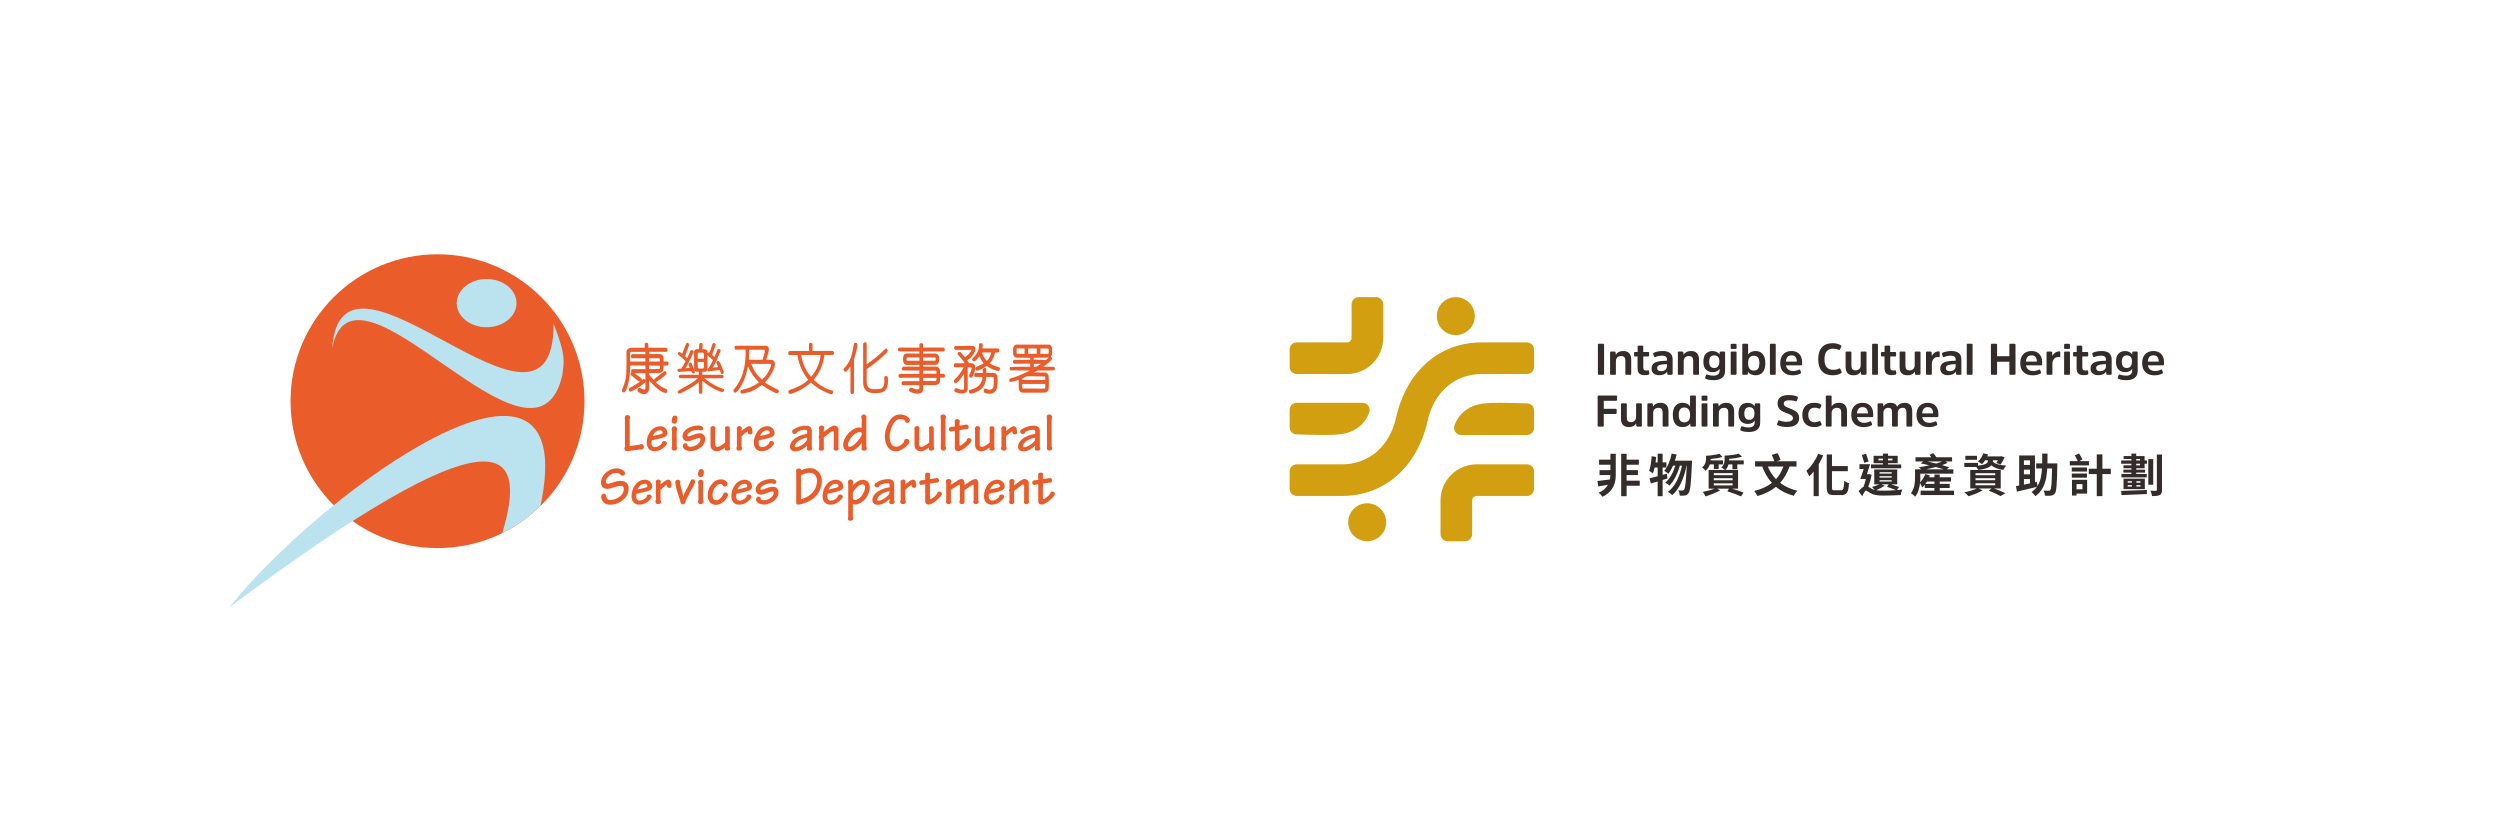<?xml version="1.0" encoding="UTF-8"?>
<svg xmlns="http://www.w3.org/2000/svg" viewBox="0 0 1689 552">
  <path fill="#ea5d2b" d="M433.35 300c-0.42 0-0.91 0.07-1.26 0.4l-6.66 0.96 0-18.33c0.15-0.22 0.29-0.4 0.29-0.77 0-0.77-0.25-1.84-1.87-1.84-0.77 0-1.78 0.33-1.78 1.84 0 0.33 0.03 0.55 0.14 0.7l0 18.92c-0.28 0.36-0.35 0.77-0.35 1.28 0 1.07 0.77 1.67 1.79 1.67 0.38 0 0.62-0.04 1.05-0.15l8.27-1.12 0.62 0.11c0.78-0.14 1.38-0.77 1.38-2.02 0-1.02-0.85-1.62-1.62-1.65zm12.55-9.29c1.57 0 1.82 1.11 1.82 1.52 0 0.6-0.39 0.82-1.3 1.08-1.22 0.33-3.01 0.78-5.32 1.26l-0.07-0.04c1.41-3 3.12-3.82 4.87-3.82zm0.42 5.42c3.39-0.78 4.62-1.9 4.62-3.53 0-2.55-2.14-4.64-4.83-4.64-2.59 0-4.94 1.17-6.72 3.53-1.51 2-2.45 4.67-2.45 7.63 0 3.1 1.71 5.71 5.01 5.71 2.09 0 3.91-0.48 5.7-1.84 1.4-1.06 2.94-2.58 2.94-3.53 0-0.71-0.63-1.52-1.79-1.52-0.88 0-1.72 0.55-1.68 1.62-1.26 1.74-3.32 2.52-4.64 2.52-1.55 0-2.32-0.96-2.32-2.59 0-0.89 0.04-1.44 0.18-2l5.98-1.36zm9.52-15.34c-1.26 0-2.03 1.22-2.03 3.58 0 1.03 0.63 1.91 1.78 1.91 1.17 0 2.15-1.11 2.15-3.54 0-1.21-0.53-1.95-1.9-1.95zm1.34 9.97c0.11-0.11 0.29-0.36 0.29-0.88 0-1.07-0.92-1.92-1.69-1.92-1.16 0-1.96 0.51-1.96 2.14 0 0.33 0.07 0.59 0.21 0.82l0 10.69c-0.32 0.56-0.32 0.74-0.32 1 0 0.81 0.46 1.88 1.72 1.88 1.15 0 2.06-0.78 2.06-1.84 0-0.33-0.1-0.59-0.31-0.89l0-11zm15.49 1.96c-1.51 0-2.95 0.48-4.8 1.17-1.4 0.54-2.39 0.94-2.88 0.94-0.38 0-0.7-0.11-0.7-0.66 0-0.67 0.56-1.4 1.79-2.25 1.51-1.03 3.78-1.51 6.2-1.51 0.59 0.26 0.87 0.41 1.26 0.41 0.63 0 1.51-0.15 1.51-1.47 0-1.07-1.33-1.88-2.81-1.88-2.83 0-5.6 0.7-7.6 1.88-2.13 1.32-3.57 3.2-3.57 5.48 0 1.91 1.64 3.24 3.29 3.24 1.76 0 3.05-0.55 4.69-1.22 1.37-0.53 2.39-0.9 3.16-0.9 0.66 0 1.05 0.33 1.05 0.92 0 0.85-0.39 1.92-1.68 3.03-1.5 1.33-3.64 1.92-5 1.92-1.19 0-1.72-0.3-2.1-0.56l0.07-0.59c0-1.03-0.87-1.25-1.79-1.25-0.59 0-1.44 0.66-1.44 2.03 0 0.92 0.74 1.87 1.69 2.42 0.91 0.56 2.45 0.89 3.54 0.89 2.72 0 5.38-1.25 7.17-2.68 1.4-1.11 2.76-3.14 2.76-5.69 0-1.58-0.98-3.67-3.81-3.67zm20.39-2.73c0.18-1.07-0.1-2.03-1.68-2.03-1.22 0-1.57 0.55-1.57 1.22 0 0.71 0 0.41 0.1 0.81l0 8.99c-1.37 1.14-3.61 2.95-5.51 2.95-0.38 0-1.22-0.52-1.22-1.22l0-10.35c0.17-0.26 0.24-0.52 0.24-0.89 0-0.7-0.45-1.62-1.68-1.62-0.91 0-1.82 0.51-1.82 1.7 0 0.22 0 0.44 0.11 0.7l0 10.5c0 2.91 2.37 4.15 4.23 4.15 1.94 0 4.25-1.51 5.55-2.56l0 0.4c-0.39 0.8 0.14 1.72 1.47 1.72 0.87 0 2.03-0.3 2.03-1.55 0-0.34-0.04-0.63-0.25-0.89l0-12.03zm13.06-2.07c-0.52 0-0.87 0.19-2.1 0.89-0.84 0.48-2.03 1.51-3.02 2.36l0-1.04c0.11-0.4 0.15-0.58 0.15-0.81 0-0.81-0.57-1.47-1.58-1.47-0.8 0-1.82 0.44-1.82 1.62 0 0.3 0.03 0.52 0.1 0.81l0 11.52c-0.21 0.29-0.35 0.71-0.35 1.03 0 0.92 0.6 1.63 1.75 1.63 1.37 0 2.11-0.44 2.11-1.74 0-0.37-0.18-0.7-0.36-0.92l0-7.02c0.99-1.06 3.2-2.91 4.25-3.53-0.04 0.47-0.04 0.62-0.04 0.84 0 0.96 0.98 1.4 1.65 1.4 0.49 0 1.5-0.07 1.5-1.4 0-2.02-0.28-4.17-2.24-4.17zm12.15 2.79c1.57 0 1.82 1.11 1.82 1.52 0 0.6-0.39 0.82-1.3 1.08-1.22 0.33-3 0.78-5.31 1.26l-0.07-0.04c1.4-3 3.11-3.82 4.86-3.82zm0.42 5.42c3.4-0.78 4.62-1.9 4.62-3.53 0-2.55-2.14-4.64-4.83-4.64-2.59 0-4.93 1.17-6.72 3.53-1.51 2-2.45 4.67-2.45 7.63 0 3.1 1.71 5.71 5.01 5.71 2.09 0 3.91-0.48 5.7-1.84 1.4-1.06 2.94-2.58 2.94-3.53 0-0.71-0.63-1.52-1.79-1.52-0.87 0-1.71 0.55-1.68 1.62-1.26 1.74-3.32 2.52-4.65 2.52-1.53 0-2.31-0.96-2.31-2.59 0-0.89 0.04-1.44 0.18-2l5.98-1.36zm24.8 3.21c-1.35 1.37-4.35 2.85-5.68 2.85-0.63 0-0.87-0.3-0.87-0.85 0-1.06 1.43-2.84 3.17-3.83 1.32-0.78 3.38-1.59 5.19-1.89 0 1.86-0.24 2.2-1.81 3.72zm4.97-8.11c0-1.81-0.84-3.64-3.85-3.64-2.58 0-5.51 0.48-8.06 2.31-0.74 0.11-1.4 0.73-1.4 1.66 0 0.97 0.73 1.63 1.64 1.63 0.91 0 1.72-0.62 1.82-1.37 1.26-0.89 3.48-1.48 5.27-1.48 1.35 0 1.42 0.37 1.42 1.26l0 1.55c-2.22 0.23-4.91 1-7.29 2.41-2.72 1.63-4.3 4-4.3 6.22 0 1.95 1.36 3.16 3.64 3.16 2.48 0 5.76-1.5 7.95-4.08l0 1.27c-0.1 0.15-0.27 0.37-0.27 0.92 0 0.82 0.52 1.44 1.64 1.44 0.88 0 2.03-0.29 2.03-1.51 0-0.33-0.03-0.63-0.24-0.89l0-10.86zm18-1.17c0-1.63-1.82-2.58-2.77-2.58-1.83 0-4.07 2.06-7.12 4.31l0-1.8c0.11-0.2 0.24-0.49 0.24-0.93 0-0.67-0.31-1.58-1.71-1.58-0.88 0-1.82 0.59-1.82 1.65 0 0.34 0.03 0.59 0.14 0.77l0 4.2c-0.25 0.41-0.36 0.89-0.36 1.26 0 0.33 0.08 0.7 0.36 0.99l0 5.75c-0.14 0.26-0.28 0.55-0.28 0.96 0 0.77 0.56 1.43 1.68 1.43 0.8 0 1.86-0.22 1.86-1.58 0-0.3-0.04-0.51-0.11-0.7l0-6.7c3.05-2.4 5.54-4.35 5.96-4.35 0.25 0 0.77 0.22 0.77 0.7l0 10.39c-0.1 0.26-0.17 0.44-0.17 0.63 0 0.91 0.63 1.61 1.68 1.61 1.06 0 1.75-0.47 1.75-1.69 0-0.29 0-0.51-0.1-0.77l0-11.97zm12.5 8.44c-1.64 1.77-3.39 3.36-5.03 3.36-0.74 0-1.05-0.52-1.05-1.34 0-1.51 1.22-3.87 2.86-5.71 1.61-1.85 3.64-2.95 5.35-2.95 0.91 0 1.12 0.7 1.12 1.18 0 0.89-0.49 2.47-3.25 5.46zm6.36-15.9c0.04-0.26 0.08-0.45 0.08-0.7 0-0.86-0.49-1.89-1.72-1.89-0.81 0-1.82 0.55-1.82 1.73 0 0.45 0.07 0.86 0.32 1.16l-0.04 6.32c-0.31-0.37-1.05-0.44-1.75-0.44-4.75 0-10.74 6.54-10.74 11.52 0 2.88 1.33 4.64 3.89 4.64 1.57 0 2.97-0.44 4.57-1.58 1.23-0.85 2.84-2.5 4-4.05l0.07 0 0 2.64c-0.07 0.22-0.15 0.52-0.15 0.96 0 0.81 0.43 1.58 1.69 1.58 1.12 0 1.92-0.47 1.92-1.61 0-0.23-0.03-0.59-0.32-1l0-19.28zm22.96 0.53c1.86 0 2.95 0.59 3.05 1.03 0.17 0.85 0.63 1.56 1.57 1.56 0.98 0 1.83-0.82 1.83-2 0-1.87-3.61-3.71-6.59-3.71-2.45 0-4.87 1.03-6.93 3.97-1.62 2.37-3.41 7.05-3.41 10.63 0 5.51 2.39 10.29 7.47 10.29 1.05 0 1.83-0.14 3.33-0.84 1.54-0.77 3.46-2.2 4.41-3.27 0.94-1.04 1.4-1.74 1.4-2.52 0-0.92-0.7-1.81-2.07-1.81-1.01 0-1.5 0.89-1.71 2.25-1.13 1.41-3.15 3.07-4.84 3.07-1.64 0-2.45-0.33-3.33-1.47-0.7-0.93-1.4-2.77-1.4-5.21 0-2 0.63-5.58 2.31-8.57 1.27-2.21 2.84-3.4 4.91-3.4zm22.6 6.86c0.17-1.07-0.12-2.03-1.69-2.03-1.22 0-1.58 0.55-1.58 1.22 0 0.71 0 0.41 0.11 0.81l0 8.99c-1.37 1.14-3.61 2.95-5.51 2.95-0.38 0-1.22-0.52-1.22-1.22l0-10.35c0.17-0.26 0.24-0.52 0.24-0.89 0-0.7-0.46-1.62-1.68-1.62-0.91 0-1.82 0.51-1.82 1.7 0 0.22 0 0.44 0.1 0.7l0 10.5c0 2.91 2.38 4.15 4.25 4.15 1.92 0 4.24-1.51 5.53-2.56l0 0.4c-0.38 0.8 0.14 1.72 1.47 1.72 0.88 0 2.04-0.3 2.04-1.55 0-0.34-0.04-0.63-0.24-0.89l0-12.03zm8.25-8.29c0-0.92-0.71-1.69-1.79-1.69-1.19 0-1.93 0.33-1.93 1.92 0 0.48 0.11 0.77 0.21 0.99l0 18.99c-0.14 0.37-0.14 0.56-0.14 0.71 0 1.02 0.74 1.84 1.93 1.84 0.84 0 1.72-0.59 1.72-1.66 0-0.33 0-0.67-0.35-1.07l0-18.66c0.24-0.33 0.35-0.7 0.35-1.37zm15.44 14.28c-0.74 0-1.37 0.37-1.47 1.45-0.63 0.93-1.47 1.7-2.07 2.18-1.64 1.22-1.95 1.44-2.48 1.44-0.32 0-0.32-0.62-0.32-1.14l0-9.32 4.21-0.66 0.62 0.07c0.84 0 1.37-0.66 1.37-1.83 0-0.33-0.53-1.36-1.54-1.36-0.24 0-0.56 0.11-0.74 0.19l-3.92 0.59 0-2.22c0.18-0.25 0.21-0.55 0.21-0.88 0-1.1-0.91-1.29-1.54-1.29-0.95-0.04-1.93 0.23-1.93 1.41 0 0.18 0 0.47 0.11 0.73l0 2.73-1.96 0.29-0.39-0.07c-0.88 0.04-1.75 0.67-1.75 1.85 0 0.39 0.45 1.42 1.68 1.42 0.28-0.05 0.46-0.13 0.66-0.27l1.76-0.27 0 11.44c0 1.73 1.05 2.29 2.34 2.29 1.02 0 2.46-0.66 4.14-1.88 1.75-1.33 4.76-4 4.76-5.26 0-0.44-0.2-1.63-1.75-1.63zm17.21-5.99c0.18-1.07-0.1-2.03-1.67-2.03-1.23 0-1.58 0.55-1.58 1.22 0 0.71 0 0.41 0.1 0.81l0 8.99c-1.36 1.14-3.61 2.95-5.5 2.95-0.39 0-1.23-0.52-1.23-1.22l0-10.35c0.18-0.26 0.25-0.52 0.25-0.89 0-0.7-0.46-1.62-1.69-1.62-0.91 0-1.82 0.51-1.82 1.7 0 0.22 0 0.44 0.11 0.7l0 10.5c0 2.91 2.38 4.15 4.24 4.15 1.93 0 4.24-1.51 5.54-2.56l0 0.4c-0.39 0.8 0.14 1.72 1.47 1.72 0.88 0 2.03-0.3 2.03-1.55 0-0.34-0.03-0.63-0.25-0.89l0-12.03zm13.07-2.07c-0.53 0-0.88 0.19-2.1 0.89-0.85 0.48-2.04 1.51-3.02 2.36l0-1.04c0.1-0.4 0.15-0.58 0.15-0.81 0-0.81-0.57-1.47-1.59-1.47-0.8 0-1.82 0.44-1.82 1.62 0 0.3 0.04 0.52 0.1 0.81l0 11.52c-0.2 0.29-0.35 0.71-0.35 1.03 0 0.92 0.61 1.63 1.76 1.63 1.36 0 2.1-0.44 2.1-1.74 0-0.37-0.17-0.7-0.35-0.92l0-7.02c0.98-1.06 3.19-2.91 4.24-3.53-0.04 0.47-0.04 0.62-0.04 0.84 0 0.96 0.99 1.4 1.66 1.4 0.48 0 1.5-0.07 1.5-1.4 0-2.02-0.28-4.17-2.24-4.17zm12.7 11.42c-1.35 1.37-4.36 2.85-5.69 2.85-0.62 0-0.87-0.3-0.87-0.85 0-1.06 1.44-2.84 3.18-3.83 1.32-0.78 3.38-1.59 5.2-1.89 0 1.86-0.24 2.2-1.82 3.72zm4.97-8.11c0-1.81-0.84-3.64-3.85-3.64-2.58 0-5.51 0.48-8.06 2.31-0.74 0.11-1.4 0.73-1.4 1.66 0 0.97 0.73 1.63 1.65 1.63 0.91 0 1.71-0.62 1.81-1.37 1.25-0.89 3.49-1.48 5.27-1.48 1.36 0 1.43 0.37 1.43 1.26l0 1.55c-2.23 0.23-4.92 1-7.29 2.41-2.73 1.63-4.31 4-4.31 6.22 0 1.95 1.37 3.16 3.64 3.16 2.48 0 5.76-1.5 7.96-4.08l0 1.27c-0.1 0.15-0.28 0.37-0.28 0.92 0 0.82 0.52 1.44 1.65 1.44 0.87 0 2.02-0.29 2.02-1.51 0-0.33-0.03-0.63-0.24-0.89l0-10.86zm7.96-8.16c0.25-0.33 0.35-0.7 0.35-1.37 0-0.92-0.7-1.69-1.78-1.69-1.2 0-1.93 0.33-1.93 1.92 0 0.48 0.11 0.77 0.21 0.98l0 19c-0.14 0.37-0.14 0.56-0.14 0.71 0 1.03 0.74 1.83 1.93 1.83 0.84 0 1.71-0.58 1.71-1.65 0-0.33 0-0.67-0.35-1.07l0-18.66zm-291.4 41.78c-1.26 0-2.84 0.34-5.12 1.11-1.89 0.6-2.67 0.9-3.29 0.9-1.02 0-1.37-0.84-1.37-1.51 0-0.97 0.77-2.52 2.07-3.77 1.26-1.19 2.8-2.04 5.08-2.04 1.54 0 1.86 0.33 2.42 0.7 0.14 0.67 0.81 1.11 1.82 1.11 0.81 0 1.58-0.36 1.58-1.7 0-1.65-3.05-3.23-5.65-3.23-2.34 0-4.76 0.74-7.01 2.61-1.92 1.62-3.58 4.28-3.58 6.94 0 2.47 1.31 4.27 4.33 4.27 0.91 0 2.23-0.25 4.59-1.07 2.48-0.82 3.64-0.93 4.65-0.93 1.16 0 1.83 0.77 1.83 1.91 0 1.48-0.32 2.81-1.51 4.17-1.69 1.84-4.73 3.51-7.71 3.51-1.4 0-2.03-0.34-2.53-2.22-0.35-1.29-0.72-2.1-1.78-2.1-0.88 0-1.79 0.89-1.79 2.17 0 1.3 0.77 2.8 1.72 3.72 1.16 1.11 2.48 1.55 4.41 1.55 1.66 0 2.81-0.15 4.88-0.92 1.68-0.67 2.87-1.32 4.83-3.24 1.69-1.66 2.74-3.73 2.74-7.01 0-3.24-2.14-4.93-5.61-4.93zm16.54 1.98c1.57 0 1.82 1.11 1.82 1.52 0 0.59-0.39 0.81-1.3 1.07-1.22 0.34-3.01 0.79-5.31 1.27l-0.07-0.04c1.4-3.01 3.11-3.82 4.86-3.82zm0.42 5.41c3.4-0.78 4.63-1.89 4.63-3.52 0-2.56-2.15-4.64-4.84-4.64-2.59 0-4.93 1.17-6.71 3.53-1.52 2-2.46 4.66-2.46 7.62 0 3.11 1.71 5.72 5.01 5.72 2.09 0 3.92-0.48 5.7-1.84 1.4-1.06 2.94-2.58 2.94-3.54 0-0.7-0.63-1.52-1.79-1.52-0.87 0-1.71 0.56-1.68 1.63-1.25 1.74-3.31 2.51-4.65 2.51-1.54 0-2.31-0.96-2.31-2.59 0-0.88 0.04-1.44 0.18-1.99l5.98-1.37zm15.36-8.2c-0.52 0-0.88 0.18-2.1 0.89-0.84 0.47-2.04 1.5-3.02 2.35l0-1.03c0.1-0.4 0.14-0.59 0.14-0.81 0-0.81-0.56-1.47-1.58-1.47-0.81 0-1.82 0.44-1.82 1.62 0 0.29 0.04 0.52 0.11 0.81l0 11.51c-0.21 0.3-0.35 0.71-0.35 1.04 0 0.92 0.59 1.62 1.75 1.62 1.37 0 2.1-0.44 2.1-1.74 0-0.36-0.17-0.69-0.35-0.92l0-7.01c0.98-1.07 3.19-2.92 4.24-3.55-0.03 0.48-0.03 0.63-0.03 0.85 0 0.96 0.98 1.41 1.65 1.41 0.48 0 1.5-0.08 1.5-1.41 0-2.02-0.28-4.16-2.24-4.16zm16.62-0.23c-0.91 0-1.37 0.52-1.85 1.89-0.74 1.88-1.51 3.36-2.56 5.24-0.81 1.44-1.54 2.88-1.93 4.21l-0.07 0c-0.28-1.37-0.67-3.1-1.33-5.31-0.42-1.41-0.77-2.41-0.84-3.18 0.14-0.44 0.21-0.74 0.21-1 0-0.77-0.7-1.55-1.67-1.55-0.88 0-1.79 0.63-1.79 1.67 0 0.47 0 0.65 0.14 0.91 0.04 0.63 0.1 1.12 0.35 2.15 0.38 1.77 0.56 2.43 1.68 5.79 1.04 3.14 1.22 3.77 1.22 3.92 0 1.29 0.73 2.17 1.78 2.17 1.02 0 1.58-0.66 1.79-1.74 0.1-0.55 0.63-2.02 3.12-6.6 1.43-2.54 1.19-2.14 2.06-3.69 0.4-0.93 1.23-2.48 1.23-3.25 0-1.18-0.7-1.63-1.54-1.63zm6.97 3.07c0.11-0.11 0.29-0.37 0.29-0.88 0-1.08-0.91-1.92-1.69-1.92-1.15 0-1.95 0.51-1.95 2.14 0 0.33 0.06 0.59 0.2 0.81l0 10.7c-0.31 0.56-0.31 0.74-0.31 0.99 0 0.82 0.45 1.89 1.72 1.89 1.15 0 2.06-0.77 2.06-1.84 0-0.34-0.11-0.6-0.32-0.9l0-10.99zm-1.33-9.97c-1.27 0-2.04 1.21-2.04 3.57 0 1.04 0.63 1.91 1.79 1.91 1.16 0 2.14-1.1 2.14-3.53 0-1.21-0.52-1.95-1.89-1.95zm16.55 15.8c-0.59 0-0.84 0.07-1.19 0.45-0.35 0.37-0.35 0.44-0.45 1.03-1.13 2.19-3.09 3.78-4.49 3.78-1.68 0-2.69-0.89-2.69-3.15 0-2.62 0.7-4.33 2.13-5.92 1.4-1.59 1.83-1.96 3.58-1.96 0.48 0 0.63 0.07 0.98 0.66 0.28 0.56 0.63 1.11 1.39 1.11 0.92 0 2.04-0.44 2.04-1.77 0-1.55-1.82-3.09-4.41-3.09-2.28 0-4.17 0.96-5.22 2.13-2.92 3.21-3.72 5.18-3.72 9.32 0 2.85 1.86 5.76 5.32 5.76 1.51 0 3.13-0.37 4.81-1.66 1.5-1.13 3.57-3.73 3.57-5.06 0-0.59-0.42-1.63-1.65-1.63zm12.85-5.88c1.57 0 1.81 1.11 1.81 1.52 0 0.59-0.38 0.81-1.29 1.07-1.22 0.34-3.01 0.79-5.32 1.27l-0.07-0.04c1.4-3.01 3.12-3.82 4.87-3.82zm0.41 5.41c3.4-0.78 4.63-1.89 4.63-3.52 0-2.56-2.14-4.64-4.83-4.64-2.59 0-4.94 1.17-6.72 3.53-1.51 2-2.45 4.66-2.45 7.62 0 3.11 1.71 5.72 5.01 5.72 2.09 0 3.91-0.48 5.7-1.84 1.4-1.06 2.94-2.58 2.94-3.54 0-0.7-0.63-1.52-1.79-1.52-0.88 0-1.71 0.56-1.68 1.63-1.26 1.74-3.32 2.51-4.65 2.51-1.54 0-2.31-0.96-2.31-2.59 0-0.88 0.03-1.44 0.18-1.99l5.97-1.37zm18.64-3.41c-1.5 0-2.93 0.48-4.78 1.18-1.41 0.54-2.4 0.94-2.89 0.94-0.38 0-0.69-0.11-0.69-0.67 0-0.66 0.55-1.4 1.78-2.24 1.5-1.04 3.78-1.51 6.2-1.51 0.59 0.26 0.88 0.4 1.26 0.4 0.63 0 1.51-0.14 1.51-1.47 0-1.06-1.33-1.87-2.81-1.87-2.83 0-5.6 0.69-7.59 1.87-2.15 1.33-3.58 3.21-3.58 5.49 0 1.91 1.65 3.23 3.29 3.23 1.76 0 3.05-0.55 4.7-1.21 1.37-0.54 2.38-0.9 3.15-0.9 0.66 0 1.05 0.32 1.05 0.92 0 0.84-0.39 1.91-1.67 3.02-1.51 1.33-3.64 1.92-5.01 1.92-1.18 0-1.71-0.29-2.1-0.55l0.08-0.59c0-1.03-0.89-1.26-1.79-1.26-0.6 0-1.44 0.68-1.44 2.04 0 0.91 0.73 1.87 1.68 2.42 0.91 0.55 2.46 0.88 3.54 0.88 2.73 0 5.38-1.25 7.17-2.68 1.4-1.11 2.77-3.14 2.77-5.68 0-1.59-0.98-3.68-3.83-3.68zm26.29 4.51c-1.93 1.92-5.15 3.51-7.26 3.91l0-16.09c1.33-0.85 3.66-1.77 6.1-1.77 2.84 0 4.73 2.4 4.73 5.42 0 2.59-1.01 5.98-3.57 8.53zm-0.6-17.07c-2.73 0-4.02 0.44-6.51 1.39-0.15-0.76-0.74-1.17-1.54-1.17-0.91 0-1.97 0.48-1.97 1.59 0 0.4 0.15 0.82 0.15 0.89l0 20.57c0 0.71 0.24 1.37 1.39 1.37 0.99 0 3.75-0.7 6-1.7 1.4-0.63 3.61-1.81 5.39-3.5 3.12-3.03 4.53-7.17 4.53-11.19 0-4.28-3.51-8.25-7.44-8.25zm16.89 10.56c1.57 0 1.81 1.11 1.81 1.52 0 0.59-0.38 0.81-1.29 1.07-1.22 0.34-3 0.79-5.31 1.27l-0.07-0.04c1.4-3.01 3.11-3.82 4.86-3.82zm0.42 5.41c3.4-0.78 4.62-1.89 4.62-3.52 0-2.56-2.14-4.64-4.83-4.64-2.59 0-4.93 1.17-6.72 3.53-1.5 2-2.45 4.66-2.45 7.62 0 3.11 1.72 5.72 5.01 5.72 2.1 0 3.91-0.48 5.7-1.84 1.4-1.06 2.94-2.58 2.94-3.54 0-0.7-0.63-1.52-1.79-1.52-0.87 0-1.71 0.56-1.68 1.63-1.26 1.74-3.32 2.51-4.65 2.51-1.53 0-2.3-0.96-2.3-2.59 0-0.88 0.03-1.44 0.17-1.99l5.98-1.37zm12.45 5.51c-0.49 0-1.15-0.22-1.36-0.82l0-4.1c0.45-1.01 1.36-2.41 3.11-3.96 1.09-0.98 2-1.64 3.43-1.64 1.26 0 1.68 1.11 1.68 2.04 0 3.26-3.43 8.48-6.86 8.48zm5.43-13.6c-2.87 0-4.94 1.72-6.79 3.93l0-1.75c0 0 0.21-0.22 0.21-0.66 0-1.3-0.99-1.71-1.9-1.71-0.84 0-1.64 0.6-1.64 1.78 0 0.33 0 0.63 0.18 0.92l0 22.66c-0.18 0.37-0.18 0.81-0.18 1.03 0 0.78 0.35 1.48 1.61 1.48 0.91 0 1.93-0.33 1.93-1.62 0-0.41 0-0.59-0.21-0.85l0-8.97c0.38 0.29 0.8 0.45 1.6 0.45 2.2 0 5.15-1.74 7.07-4.09 1.8-2.26 2.77-5.22 2.77-7.78 0-3.13-2.06-4.82-4.65-4.82zm16.17 11.3c-1.36 1.37-4.36 2.86-5.69 2.86-0.62 0-0.87-0.3-0.87-0.85 0-1.07 1.43-2.84 3.18-3.84 1.32-0.77 3.38-1.59 5.19-1.88 0 1.86-0.24 2.19-1.81 3.71zm4.97-8.11c0-1.8-0.85-3.64-3.85-3.64-2.58 0-5.51 0.48-8.06 2.31-0.74 0.11-1.4 0.74-1.4 1.66 0 0.97 0.73 1.64 1.64 1.64 0.91 0 1.72-0.64 1.81-1.38 1.26-0.88 3.5-1.48 5.28-1.48 1.36 0 1.42 0.38 1.42 1.26l0 1.56c-2.23 0.22-4.91 1-7.28 2.41-2.73 1.62-4.32 4-4.32 6.22 0 1.95 1.38 3.15 3.65 3.15 2.48 0 5.75-1.5 7.95-4.08l0 1.27c-0.1 0.15-0.28 0.38-0.28 0.92 0 0.82 0.53 1.45 1.65 1.45 0.88 0 2.03-0.3 2.03-1.52 0-0.32-0.03-0.62-0.24-0.88l0-10.87zm14.69-1.29c-0.25-1.14-0.81-2.01-2.06-2.01-0.52 0-0.88 0.19-2.1 0.89-0.85 0.48-2.03 1.5-3.02 2.35l0-1.02c0.11-0.42 0.14-0.6 0.14-0.82 0-0.81-0.56-1.48-1.58-1.48-0.8 0-1.82 0.45-1.82 1.63 0 0.3 0.04 0.52 0.11 0.81l0 11.51c-0.21 0.3-0.35 0.71-0.35 1.04 0 0.92 0.59 1.62 1.75 1.62 1.37 0 2.1-0.44 2.1-1.74 0-0.36-0.17-0.7-0.35-0.92l0-7.01c0.99-1.07 3.19-2.92 4.24-3.54-0.04 0.47-0.04 0.62-0.04 0.85 0 0.95 0.99 1.4 1.66 1.4 0.49 0 1.5-0.08 1.5-1.4 0-0.5-0.01-1-0.07-1.47l-0.15-0.49 0.04-0.2zm15.75 6.05c-0.74 0-1.37 0.37-1.47 1.44-0.63 0.93-1.47 1.71-2.07 2.19-1.64 1.22-1.96 1.44-2.49 1.44-0.31 0-0.31-0.63-0.31-1.15l0-9.31 4.21-0.67 0.63 0.07c0.83 0 1.36-0.65 1.36-1.83 0-0.32-0.53-1.36-1.54-1.36-0.25 0-0.56 0.11-0.74 0.19l-3.92 0.59 0-2.21c0.18-0.26 0.21-0.55 0.21-0.89 0-1.1-0.91-1.29-1.54-1.29-0.94-0.03-1.93 0.23-1.93 1.41 0 0.18 0 0.48 0.11 0.74l0 2.72-1.96 0.3-0.39-0.07c-0.82 0.03-1.61 0.6-1.71 1.64l0.11 0.69c0.21 0.44 0.68 0.94 1.53 0.94 0.28-0.06 0.46-0.13 0.66-0.28l1.76-0.26 0 11.44c0 1.73 1.05 2.29 2.34 2.29 1.02 0 2.46-0.67 4.14-1.89 1.75-1.33 4.76-4 4.76-5.25 0-0.45-0.2-1.63-1.75-1.63zm26.36-5.9c0-1.06-0.6-2.57-1.93-2.57-1.5 0-2.98 0.95-7.33 4.15l0-0.81c0-1.58-0.28-3.34-2.03-3.34-0.49 0-1.36 0.14-2.49 0.88-0.95 0.59-1.61 1.03-4.73 3.02l0-1.33c0.25-0.4 0.25-0.62 0.25-0.85 0-0.95-0.53-1.72-1.55-1.72-1.05 0-2.07 0.22-2.07 1.72 0 0.49 0.07 0.7 0.22 1l0 11.61c-0.18 0.48-0.18 0.43-0.18 0.88 0 0.81 0.32 1.77 1.82 1.77 1.15 0 1.76-0.63 1.76-1.7 0-0.33-0.04-0.59-0.25-0.88l0-7.15c3.51-2.1 5.47-3.57 5.71-3.57 0.21 0 0.39 0.11 0.39 0.37l0 10.35c-0.21 0.22-0.35 0.55-0.35 0.95 0 0.86 0.42 1.63 1.64 1.63 1.27 0 1.86-0.52 1.86-2.25l0-7.23c5.33-3.67 5.47-3.75 5.75-3.75 0.36 0 0.36 0.33 0.36 0.77l0 10.06c-0.15 0.15-0.22 0.41-0.22 0.7 0 1.11 0.56 1.7 1.65 1.7 0.84 0 1.96-0.41 1.96-1.63 0-0.44-0.06-0.7-0.24-0.95l0-11.83zm12.8 0.63c1.57 0 1.82 1.11 1.82 1.52 0 0.59-0.39 0.81-1.29 1.07-1.23 0.34-3.01 0.79-5.32 1.27l-0.07-0.04c1.4-3.01 3.11-3.82 4.86-3.82zm0.43 5.41c3.39-0.78 4.62-1.89 4.62-3.52 0-2.56-2.14-4.64-4.84-4.64-2.59 0-4.93 1.17-6.71 3.53-1.51 2-2.46 4.66-2.46 7.62 0 3.11 1.72 5.72 5.01 5.72 2.1 0 3.92-0.48 5.7-1.84 1.41-1.06 2.95-2.58 2.95-3.54 0-0.7-0.64-1.52-1.79-1.52-0.88 0-1.72 0.56-1.69 1.63-1.25 1.74-3.31 2.51-4.65 2.51-1.53 0-2.3-0.96-2.3-2.59 0-0.88 0.03-1.44 0.17-1.99l5.99-1.37zm20.89-6.07c0-1.62-1.82-2.58-2.76-2.58-1.83 0-4.07 2.06-7.13 4.31l0-1.8c0.11-0.19 0.25-0.48 0.25-0.92 0-0.67-0.32-1.59-1.72-1.59-0.87 0-1.82 0.6-1.82 1.66 0 0.33 0.04 0.59 0.14 0.78l0 4.19c-0.24 0.41-0.35 0.88-0.35 1.25 0 0.34 0.07 0.71 0.35 0.99l0 5.76c-0.14 0.25-0.28 0.55-0.28 0.95 0 0.78 0.56 1.44 1.68 1.44 0.81 0 1.86-0.23 1.86-1.59 0-0.29-0.03-0.51-0.11-0.7l0-6.7c3.06-2.39 5.55-4.34 5.97-4.34 0.24 0 0.77 0.21 0.77 0.69l0 10.39c-0.1 0.26-0.18 0.45-0.18 0.63 0 0.92 0.64 1.62 1.68 1.62 1.05 0 1.76-0.47 1.76-1.69 0-0.3 0-0.52-0.11-0.78l0-11.97zm15.88 5.93c-0.74 0-1.36 0.37-1.47 1.44-0.63 0.93-1.47 1.71-2.07 2.19-1.64 1.22-1.95 1.44-2.48 1.44-0.32 0-0.32-0.63-0.32-1.15l0-9.31 4.21-0.67c0.24 0.12 0.52 0.07 0.63 0.07 0.84 0 1.37-0.65 1.37-1.83 0-0.32-0.53-1.36-1.55-1.36l-0.74 0.19-3.92 0.59 0-2.21c0.18-0.26 0.22-0.55 0.22-0.89 0-1.1-0.92-1.29-1.55-1.29-0.94-0.03-1.92 0.23-1.92 1.41 0 0.18 0 0.48 0.1 0.74l0 2.72-1.96 0.3-0.38-0.07c-0.88 0.04-1.76 0.66-1.76 1.84 0 0.4 0.46 1.43 1.69 1.43 0.27-0.06 0.45-0.13 0.65-0.28l1.76-0.26 0 11.44c0 1.73 1.05 2.29 2.35 2.29 1.02 0 2.45-0.67 4.13-1.89 1.75-1.33 4.76-4 4.76-5.25 0-0.45-0.2-1.63-1.75-1.63zm-272.42-87.84l0.04-2.19 6.67-0.03c0.45 0 0.65 0.34 0.6 1.04l0-0.04 0.04 1.18-7.35 0.04zm7.35 4.17c0 0.7-0.31 0.99-0.94 0.87l-6.41 0.04 0-2.34 7.35 0.04 0 1.39zm-9.81 8.53c-0.27-0.61-0.64-0.91-1.09-0.91-0.2 0-0.46 0.14-0.76 0.4-0.3 0.26-0.53 0.45-0.7 0.57l0.17-0.63c0-0.38-0.19-0.72-0.57-1.02l-4.44-3.24 7.39 0 0 4.83zm-0.04-17.67l-8.65-0.06c-0.32 0-0.58 0.16-0.79 0.46-0.21 0.31-0.31 0.67-0.31 1.09 0 0.83 0.31 1.26 0.95 1.26l8.8 0.03 0 2.19-10.33 0-0.01-5.58c0-0.65 0.3-0.97 0.92-0.97l9.42 0.04 0 1.54zm14.77 4.93l-2.45 0 0-2.3c0-0.74-0.24-1.37-0.7-1.91-0.47-0.54-1.04-0.82-1.71-0.82l-7.31 0.04 0-1.58 11.45 0.06c0.62 0 0.94-0.43 0.94-1.29 0-0.98-0.37-1.47-1.12-1.47l-11.9 0-0.03-2.27c0-0.76-0.39-1.13-1.14-1.13-0.87 0-1.31 0.4-1.31 1.2l0.07 2.2-8.6 0c-2.5-0.02-3.75 1.14-3.75 3.49l0.04 7.27c0 5.14-0.22 8.68-0.65 10.61-0.43 1.93-1.14 4.09-2.13 6.47-0.19 0.35-0.27 0.68-0.27 0.99 0 0.9 0.39 1.35 1.15 1.35 0.32 0 0.62-0.13 0.9-0.39 0.54-0.48 1.21-2.11 2.01-4.91 0.53-1.92 0.92-3.94 1.14-6.06 0.23-2.12 0.35-4.39 0.35-6.81l10.29-0.03 0 2.45c-5.12 0-8.01 0.01-8.67 0.03-0.65 0.02-0.98 0.42-0.98 1.18 0 0.32 0.06 0.59 0.19 0.83-0.39 0.26-0.58 0.62-0.58 1.1 0 0.57 0.22 0.99 0.65 1.27l4.6 3.59c0.48 0.37 0.88 0.51 1.2 0.44-1.31 0.97-3.65 2.4-7 4.27-0.45 0.25-0.68 0.64-0.68 1.2 0 0.36 0.11 0.67 0.32 0.94 0.2 0.28 0.46 0.42 0.75 0.42 0.26 0 1.43-0.58 3.53-1.74 2.09-1.16 4.16-2.6 6.23-4.34l0.02 0 0.42-0.68 0 4.07c0 0.82-0.31 1.24-0.92 1.24-0.22 0-0.6-0.11-1.13-0.32-0.54-0.21-0.94-0.41-1.21-0.62-0.27-0.21-0.49-0.31-0.68-0.31-0.36 0-0.7 0.18-1.01 0.55-0.33 0.38-0.48 0.77-0.48 1.2 0 0.6 0.51 1.19 1.53 1.75 1.03 0.58 1.96 0.86 2.78 0.86 1.03 0 1.88-0.37 2.56-1.1 0.67-0.73 1.02-1.55 1.03-2.46 0.02-0.9 0.03-2.86 0.03-5.87 1.22 1.69 3.04 3.55 5.48 5.58 2.44 2.02 4.33 3.03 5.68 3.03 0.71 0 1.07-0.49 1.07-1.49 0-0.68-0.21-1.07-0.61-1.15-2.58-0.89-5-2.48-7.25-4.81 0.44-0.03 0.8-0.15 1.07-0.34 0.28-0.18 0.86-0.61 1.74-1.25 0.88-0.64 1.81-1.36 2.79-2.14 0.98-0.79 1.52-1.28 1.64-1.46 0.12-0.18 0.17-0.4 0.17-0.68 0-0.36-0.1-0.7-0.33-0.99-0.22-0.3-0.48-0.45-0.79-0.45l-0.61 0.25c-0.18 0.15-0.9 0.72-2.15 1.7-1.25 0.98-2.27 1.74-3.04 2.3-0.77 0.55-1.21 0.98-1.32 1.27-0.12 0.29-0.17 0.5-0.17 0.63-1.61-1.64-2.73-2.92-3.37-3.85-0.04-0.27-0.01-0.6 0.06-0.97 1.3-0.04 2.38-0.05 3.24-0.05l3.07 0.05c0.66 0 1.24-0.13 1.73-0.39 0.49-0.26 0.87-0.62 1.15-1.06 0.26-0.45 0.42-0.98 0.45-1.61 0.04-0.64 0.06-1.3 0.08-2l2.41-0.07c0.63 0 0.94-0.43 0.94-1.29 0-0.94-0.3-1.42-0.9-1.42zm21.72 4.8c-0.74 0.01-1.1-0.43-1.1-1.3l0-3.13 4.18 0 0 3.1c0 0.86-0.35 1.29-1.04 1.29l-2.04 0.04zm-1.1-9.69c0-0.42 0.06-0.7 0.19-0.86 0.12-0.16 0.42-0.24 0.88-0.24l1.91 0c0.5 0 0.83 0.08 0.98 0.22 0.14 0.17 0.22 0.5 0.22 1l0 2.85-4.18 0 0-2.97zm10.31 4c-1.2 2.38-2.18 4.16-2.95 5.33-0.28 0.1-0.47 0.2-0.55 0.3l-0.21 0.19-0.03-9.19 3.74 3.37zm6.96 19.43c-4.3-1.37-8.6-3.78-12.89-7.23 1.76 0.03 3.55 0.05 5.36 0.05 4.5 0 6.9-0.05 7.21-0.17 0.31-0.1 0.47-0.43 0.47-0.97 0-0.81-0.42-1.21-1.25-1.21l-13.06 0 0-2.06 1.76 0c0.37 0 0.75-0.2 1.14-0.59 0.23-0.23 0.37-0.47 0.46-0.72l0.17 0.59c0.16 0.3 0.34 0.44 0.53 0.44l0.15-0.04 7.45-0.82c0.69 1.6 1.09 2.45 1.2 2.55l0.41 0.17c0.3 0 0.58-0.13 0.87-0.4 0.28-0.26 0.42-0.56 0.42-0.89 0-0.18-0.39-1.22-1.17-3.09-0.78-1.88-1.35-3.11-1.7-3.71-0.36-0.6-0.73-0.89-1.11-0.89-0.29 0-0.55 0.11-0.78 0.34-0.22 0.22-0.34 0.49-0.34 0.8l0.12 0.52 1.04 2.54c-1.55 0.21-2.73 0.35-3.53 0.4 1.37-2.38 2.6-4.85 3.69-7.42 1.08-2.56 1.62-3.91 1.62-4.05 0-0.28-0.15-0.55-0.47-0.8-0.31-0.25-0.63-0.37-0.96-0.37-0.37 0-0.61 0.16-0.72 0.47-0.86 2.24-1.55 3.89-2.06 4.97l-1.53-1.43c1.62-4.33 2.43-6.7 2.43-7.09 0-0.22-0.14-0.42-0.43-0.6-0.29-0.17-0.61-0.26-0.95-0.26-0.44 0-0.71 0.15-0.81 0.46-0.79 2.57-1.5 4.55-2.15 5.94l-0.5-0.11c-0.31 0-0.57 0.15-0.79 0.46l0.03-1.06c0-1.14-1.15-1.65-3.46-1.55 0.12-1.86 0.19-2.91 0.19-3.15 0-0.71-0.36-1.06-1.07-1.06-0.32 0-0.6 0.1-0.83 0.32-0.23 0.21-0.36 0.53-0.38 0.96-0.01 0.43-0.09 1.41-0.21 2.93-0.39-0.04-0.73-0.06-1.01-0.06-1.55 0-2.32 0.7-2.32 2.1l0.04 11.38c0.01 0.37 0.21 0.78 0.59 1.21 0.38 0.43 1.06 0.65 2.03 0.65l0.56-0.04-0.02 2.06c-3.89-0.04-6.77-0.06-8.65-0.06-2.11 0-3.33 0.01-3.66 0.03-0.34 0.02-0.6 0.15-0.82 0.38-0.2 0.23-0.3 0.5-0.3 0.8 0 0.72 0.38 1.1 1.16 1.15l11.65 0c-1.56 1.55-4.03 3.26-7.4 5.11-3.38 1.86-5.26 2.93-5.65 3.25-0.38 0.31-0.58 0.64-0.58 1.01 0 0.65 0.4 0.97 1.18 0.97 0.29 0 1.11-0.32 2.49-0.99 1.37-0.66 3.12-1.63 5.26-2.89 2.14-1.25 3.91-2.55 5.32-3.9l0.02 4.14 0 2.58c0.01 0.53 0.13 0.89 0.34 1.05 0.21 0.17 0.48 0.25 0.78 0.25 0.91 0 1.34-0.57 1.28-1.72-0.05-1.15-0.06-3.51-0.02-7.1 3.37 2.74 6.28 4.68 8.71 5.83 2.44 1.14 3.99 1.72 4.65 1.72 0.4 0 0.74-0.13 1.03-0.37 0.3-0.26 0.45-0.53 0.45-0.82 0-0.38-0.23-0.68-0.68-0.89zm-30.64-13.45c-0.25 0.12-0.37 0.38-0.37 0.79 0 0.32 0.09 0.6 0.29 0.84 0.19 0.23 0.44 0.35 0.76 0.34l8.21-0.65c0.36 1.11 0.85 1.66 1.45 1.66 0.7 0 1.1-0.39 1.18-1.2l-2.26-5.5c-0.18-0.43-0.48-0.64-0.89-0.64-0.3 0-0.58 0.12-0.84 0.36-0.26 0.25-0.39 0.54-0.39 0.89 0 0.22 0.1 0.54 0.3 0.96 0.19 0.43 0.36 0.85 0.49 1.28-1.2 0.21-2.12 0.33-2.78 0.35 0.81-1.23 1.78-3.09 2.92-5.56 1.14-2.48 1.97-4.2 2.51-5.18l0.14-0.48c0-0.29-0.14-0.53-0.42-0.72-0.28-0.2-0.59-0.3-0.95-0.3-0.54 0-0.91 0.23-1.13 0.67-0.22 0.44-0.56 1.28-1.02 2.5-0.47 1.22-0.78 1.98-0.92 2.29l-1.44-1.37 2.76-7.76 0.04-0.19c0-0.23-0.15-0.46-0.46-0.69-0.31-0.23-0.62-0.34-0.94-0.34-0.25 0-0.43 0.06-0.54 0.16-0.12 0.12-0.49 1.02-1.14 2.73l-1.71 4.48c-0.17-0.15-0.37-0.31-0.64-0.49-0.28-0.18-0.53-0.36-0.73-0.51l-0.52-0.24c-0.28 0-0.53 0.13-0.74 0.38-0.21 0.26-0.31 0.53-0.31 0.83l0.15 0.46c0.09 0.09 0.8 0.69 2.11 1.8 1.31 1.12 2.31 2.02 3 2.7-0.67 1.42-1.64 3.1-2.91 5.06-1.26 0.07-2.02 0.17-2.26 0.29zm56.8 7.15c-3.28-2.78-5.72-6.35-7.34-10.69l0.03 0.03 12.76 0.04c0.43 0 0.65 0.21 0.65 0.61 0 0.75-0.5 2.11-1.47 4.09-0.97 1.99-2.52 3.96-4.63 5.92zm-8.67-20.19l9.81 0c0.49 0 0.74 0.27 0.74 0.79 0 0.87-0.5 2.87-1.51 5.99-1.94 0.03-3.95 0.05-6.02 0.05-1.78 0-2.85-0.02-3.21-0.05 0.19-3.38 0.25-5.64 0.19-6.78zm19.69 27.2c-4.28-2.09-7.31-3.8-9.07-5.15 2.04-2.04 3.68-4.29 4.92-6.75 1.25-2.46 1.88-4.34 1.88-5.66 0-0.72-0.21-1.37-0.63-1.95-0.42-0.59-1.11-0.88-2.06-0.88l-3.17 0.04c1.16-3.83 1.75-6.14 1.75-6.94 0-0.81-0.2-1.44-0.6-1.89-0.4-0.45-0.89-0.67-1.46-0.67l-20.05-0.04c-0.74 0-1.11 0.48-1.11 1.44 0 0.81 0.32 1.22 0.96 1.22l6.55-0.05c0.09 3.73-0.14 7.28-0.7 10.66-0.54 3.39-1.39 6.31-2.52 8.78-1.13 2.46-2.69 4.93-4.67 7.4-0.24 0.28-0.37 0.59-0.37 0.92 0 0.3 0.11 0.6 0.33 0.89 0.22 0.29 0.49 0.44 0.79 0.44 1.08 0 2.62-1.85 4.61-5.53 2-3.68 3.36-7.79 4.06-12.33 1.76 4.14 4.25 7.77 7.48 10.9-3.1 2.43-6.98 4.12-11.66 5.08-0.57 0.1-0.86 0.49-0.86 1.18 0 0.91 0.31 1.38 0.94 1.38 0.66 0 2.18-0.32 4.54-0.96 2.37-0.64 4.86-1.92 7.46-3.87 0.71-0.52 1.24-0.89 1.6-1.09 1.69 1.37 3.68 2.66 5.99 3.88 2.32 1.22 3.69 1.83 4.12 1.83 0.36 0 0.66-0.17 0.91-0.5 0.26-0.33 0.38-0.7 0.38-1.1 0-0.36-0.11-0.58-0.34-0.68zm22.11-8.9c-3.66-4.23-5.88-9.13-6.64-14.71l13.12 0c-0.69 5.68-2.85 10.59-6.48 14.71zm14.49-17.48l-13.48 0 0-4.31c0-0.77-0.4-1.16-1.2-1.16-0.73 0-1.13 0.34-1.2 1.01l-0.03 4.52-12.31 0c-0.73 0-1.17 0.08-1.3 0.22l-0.32 0.53-0.1 0.68c0 0.86 0.3 1.28 0.89 1.28l5.41-0.03c0.71 6.01 3.13 11.61 7.25 16.78-3.28 3.02-7.54 5.31-12.79 6.89-0.4 0.17-0.61 0.56-0.61 1.17 0 0.98 0.41 1.48 1.23 1.48 0.89 0 2.84-0.74 5.87-2.23 3.02-1.47 5.73-3.33 8.11-5.58 2.49 2.38 5.24 4.31 8.27 5.8 3.01 1.48 4.85 2.23 5.5 2.23 0.35 0 0.65-0.16 0.89-0.48 0.24-0.32 0.36-0.67 0.36-1.07 0-0.56-0.22-0.89-0.64-1.02-4.49-1.06-8.67-3.49-12.52-7.28 4.05-4.62 6.46-10.19 7.23-16.73l4.4 0.06c0.49 0 0.88-0.01 1.15-0.02 0.28 0 0.5-0.13 0.65-0.4 0.17-0.27 0.24-0.58 0.24-0.95 0-0.92-0.31-1.38-0.95-1.39zm15.46-5.51c-0.67 0-1.01 0.3-1.05 0.92-0.74 4.6-1.55 7.93-2.42 9.99-0.85 2.06-1.87 3.74-3.05 5.07-0.35 0.4-0.69 0.75-1 1.06-0.32 0.3-0.47 0.67-0.47 1.09 0 0.5 0.14 0.87 0.42 1.1 0.28 0.23 0.57 0.34 0.85 0.34 0.38 0 0.87-0.35 1.46-1.06 0.58-0.71 1.22-1.59 1.91-2.63l0 17.3c0 0.97 0.38 1.46 1.14 1.46 0.33 0 0.63-0.11 0.88-0.33 0.26-0.22 0.39-0.47 0.39-0.76l0-22.38 0.87-2.68c0.25-0.85 0.48-1.73 0.67-2.63 0.19-0.89 0.36-1.75 0.51-2.59 0.14-0.83 0.21-1.45 0.21-1.86 0-0.94-0.44-1.41-1.32-1.41zm20.75 22.38c-0.34 0-0.63 0.12-0.89 0.36-0.25 0.23-0.38 0.53-0.38 0.87l0.11 2.34c0 1.42-0.2 2.53-0.61 3.34-0.41 0.8-0.93 1.35-1.57 1.65-0.63 0.3-2.1 0.45-4.4 0.45-2.17 0-3.62-0.48-4.35-1.44-0.74-0.97-1.09-2.4-1.04-4.31 0.05-1.9 0.06-4.53 0.02-7.88 2.26-1.55 4.33-3.06 6.22-4.55 1.89-1.49 3.63-2.98 5.23-4.48 1.58-1.5 2.43-2.39 2.55-2.65 0.11-0.26 0.18-0.5 0.18-0.73 0-0.35-0.11-0.67-0.33-0.96-0.21-0.29-0.48-0.44-0.81-0.44-0.31 0-0.58 0.15-0.8 0.43-3.71 3.73-7.78 7.12-12.24 10.17l-0.04 0.04 0.04-13.56c0-0.92-0.37-1.38-1.1-1.38-0.35 0-0.66 0.13-0.92 0.39-0.26 0.25-0.39 0.58-0.39 0.99l0 25.67c0 2.27 0.56 4.06 1.69 5.38 1.13 1.32 3.38 1.98 6.76 1.98 3.31 0 5.53-0.72 6.66-2.16 1.13-1.44 1.7-3.41 1.7-5.9 0-1.65-0.12-2.67-0.34-3.05-0.21-0.38-0.54-0.57-0.95-0.57zm34.01-2.77l0 1.28-9 0 0-2.06 8.32 0c0.48 0 0.72 0.26 0.72 0.78l-0.04 0zm0.04 5.02c0 0.75-0.23 1.13-0.68 1.13l-8.32 0.04 0-2.08 9 0 0 0.91zm-11.54-12.48l-8.29 0c-0.28 0-0.42-0.27-0.42-0.8 0-0.11 0.02-0.38 0.06-0.8 0.03-0.42 0.24-0.63 0.64-0.63l8.01 0 0 2.23zm2.5-2.23l8.12 0c0.29 0 0.44 0.35 0.44 1.04 0 0.76-0.19 1.14-0.59 1.14l-7.97 0.05 0-2.23zm13.57 11l-2.18 0 0.06-1.93c0-0.75-0.25-1.42-0.74-2.01-0.5-0.59-1.09-0.88-1.78-0.88l-8.97 0-0.02-1.19 8.13 0c1.86 0 2.79-1.32 2.79-3.95 0-1.38-0.27-2.34-0.82-2.87-0.54-0.54-1.09-0.8-1.65-0.8l-8.43 0-0.02-1.37c1.89-0.02 4.15-0.04 6.78-0.04 3.88 0 6.16 0.02 6.85 0.04 0.69 0.03 1.03-0.39 1.03-1.25 0-0.91-0.29-1.39-0.88-1.45l-13.76 0c0.04-0.35 0.04-0.93 0-1.75-0.05-0.82-0.48-1.23-1.29-1.23-0.81 0-1.23 0.52-1.23 1.57l0.02 1.45-6 0-5.19-0.02-2.32 0.02c-0.29 0-0.51 0.12-0.68 0.37-0.16 0.25-0.24 0.57-0.24 0.93 0 0.86 0.31 1.29 0.92 1.29l13.49 0.03 0.02 1.41-6.8-0.06c-1.42 0-2.34 0.08-2.75 0.23-0.43 0.16-0.77 0.49-1.07 1.01-0.28 0.52-0.42 1.41-0.42 2.66 0 2.57 0.87 3.85 2.63 3.85l8.48-0.04-0.07 1.2-10.67-0.04c-0.3 0-0.57 0.15-0.79 0.44-0.23 0.3-0.34 0.67-0.34 1.13 0 0.29 0.11 0.55 0.34 0.76 0.22 0.22 0.51 0.32 0.86 0.32l10.58 0 0 2.25-12.88 0c-0.42 0-0.72 0.14-0.92 0.43-0.19 0.29-0.28 0.56-0.28 0.82 0 0.93 0.34 1.4 1.01 1.4l13.07-0.04 0 2.34-10.91-0.02c-0.73-0.02-1.1 0.47-1.1 1.45 0 0.85 0.31 1.28 0.93 1.28l11.08-0.04 0.02 1.69c0 0.79-0.44 1.2-1.31 1.2-0.61 0-1.38-0.19-2.31-0.57-0.92-0.37-1.59-0.56-1.98-0.56-0.45 0-0.79 0.18-1.03 0.54-0.23 0.36-0.34 0.73-0.34 1.1 0 0.37 0.09 0.65 0.29 0.87 0.19 0.2 0.93 0.5 2.2 0.9 1.27 0.39 2.36 0.59 3.27 0.59 1.14 0 2.06-0.26 2.76-0.78 0.7-0.51 1.03-1.28 1.01-2.31-0.03-1.02-0.03-1.94-0.02-2.75l-0.04 0 4.15-0.02 4.32-0.01c0.62 0 1.15-0.16 1.6-0.47 0.46-0.31 0.81-0.69 1.06-1.17 0.25-0.47 0.38-0.96 0.38-1.46l-0.04-1.84c0.2 0.03 0.92 0.04 2.15 0.04 0.79 0 1.18-0.41 1.18-1.23 0-0.39-0.1-0.73-0.33-1.02-0.22-0.31-0.5-0.45-0.86-0.44zm26.21-14.35l6.21 0c-0.54 2.46-1.52 4.33-2.93 5.61-1.47-1.41-2.57-3.29-3.28-5.61zm11.43 9.99c-3.03-0.93-5.09-1.81-6.16-2.65 1.65-1.75 2.83-4.2 3.55-7.34 0.67 0 1.33 0.01 1.97 0.02 0.64 0.01 0.95-0.41 0.95-1.28 0-0.98-0.31-1.47-0.95-1.48l-10.51-0.04c0.17-0.96 0.26-1.71 0.26-2.26 0-0.84-0.47-1.25-1.39-1.25-0.72 0-1.11 0.29-1.16 0.86 0 3.71-1.42 6.79-4.27 9.2-0.26 0.21-0.38 0.48-0.38 0.81 0 0.36 0.12 0.68 0.36 0.96 0.25 0.28 0.54 0.42 0.87 0.42 0.85 0 2.06-1.17 3.63-3.51 0.86 1.97 1.85 3.58 2.98 4.82-1.21 0.81-2.9 1.62-5.08 2.45-0.42 0.18-0.63 0.56-0.63 1.14 0 0.95 0.41 1.43 1.23 1.43 0.47 0 1.39-0.34 2.76-1.03 1.38-0.69 2.64-1.41 3.8-2.16 1.4 1.08 2.93 1.93 4.61 2.53 1.68 0.6 2.7 0.9 3.08 0.9 0.33 0 0.61-0.16 0.83-0.47 0.22-0.31 0.33-0.67 0.33-1.08 0-0.63-0.22-0.97-0.68-0.99zm-18.42 0.85c0 0.59-0.54 1.98-1.61 4.19-0.09 0.25-0.14 0.48-0.14 0.71 0 0.36 0.12 0.67 0.38 0.92 0.26 0.26 0.56 0.38 0.9 0.38 0.48 0 0.91-0.35 1.28-1.06 0.38-0.7 0.72-1.58 1.06-2.62 0.33-1.04 0.5-2.11 0.5-3.2 0-1.96-0.88-2.93-2.66-2.93l-1.45 0.04-1.18-1.99c2.02-1.47 3.43-2.92 4.27-4.35 0.83-1.43 1.24-2.53 1.24-3.29 0-0.54-0.2-1.02-0.58-1.47-0.38-0.44-0.77-0.66-1.14-0.66l-11.74 0.08c-0.26 0-0.48 0.14-0.67 0.41-0.19 0.26-0.29 0.56-0.29 0.88 0 0.6 0.29 1.04 0.87 1.35l10.96 0c-1.05 2.03-2.55 3.68-4.52 4.97l-2.88-3.28c-0.2-0.21-0.46-0.33-0.82-0.33-0.33 0-0.63 0.12-0.89 0.36-0.27 0.25-0.4 0.53-0.4 0.86 0 0.35 0.12 0.64 0.34 0.84 0.23 0.21 0.84 0.89 1.83 2.03 0.99 1.12 1.89 2.31 2.69 3.55-0.91 0.04-1.97 0.05-3.14 0.05l-2.44-0.01c-0.72 0-1.17 0.06-1.34 0.19l-0.4 0.53c-0.1 0.21-0.15 0.46-0.15 0.72 0 0.82 0.33 1.25 0.99 1.28l5.73-0.03c-1.29 2.88-3.4 5.73-6.35 8.55-0.19 0.21-0.3 0.48-0.3 0.81 0 0.37 0.12 0.7 0.35 0.99 0.24 0.29 0.51 0.42 0.83 0.42 1.05 0 2.97-2.09 5.72-6.3 0.03 1.09 0.05 4.28 0.05 9.58 0 0.79-0.43 1.18-1.28 1.18-0.95 0-2.19-0.34-3.73-1.03l-0.41-0.09c-0.33 0-0.62 0.16-0.86 0.48-0.23 0.32-0.35 0.68-0.35 1.08 0 0.36 0.09 0.63 0.27 0.83 0.19 0.19 0.84 0.44 1.98 0.77 1.12 0.33 2.01 0.51 2.66 0.51 1.21 0 2.19-0.29 2.97-0.86 0.79-0.57 1.18-1.38 1.18-2.42l0.01-14.5c1.29 0 2.06 0.03 2.29 0.11 0.25 0.09 0.37 0.34 0.37 0.77zm16.51 3.61c-0.41-0.48-1.48-0.7-3.19-0.66-1.73 0.04-2.86 0.04-3.41 0.01l0-2c0-0.9-0.37-1.35-1.14-1.35-0.34 0-0.65 0.13-0.91 0.39-0.28 0.26-0.41 0.58-0.41 0.96l0.07 2.03-4.77-0.03c-0.73 0-1.1 0.49-1.1 1.46 0 0.82 0.32 1.25 0.96 1.25l4.75 0c-0.4 4.73-3.29 7.65-8.69 8.73-0.35 0.12-0.52 0.46-0.52 1.04 0 1.03 0.45 1.55 1.35 1.55 0.54 0 1.83-0.42 3.86-1.25 2.02-0.82 3.56-2.03 4.6-3.63 1.05-1.6 1.68-3.74 1.92-6.44l4.44 0c0.4 0 0.6 0.35 0.6 1.05 0 2.57-0.04 4.27-0.13 5.09-0.08 0.82-0.37 1.45-0.87 1.89-0.5 0.42-1.17 0.63-2.01 0.63-0.43 0-0.94-0.14-1.51-0.44-0.57-0.29-0.94-0.44-1.13-0.44-0.32 0-0.58 0.17-0.8 0.5-0.21 0.33-0.32 0.72-0.32 1.15 0 0.51 0.16 0.89 0.46 1.17l0 0.04c1.2 0.5 2.36 0.75 3.46 0.75 1.52 0 2.82-0.53 3.88-1.6 1.07-1.07 1.6-3.36 1.6-6.89 0-1.96-0.07-3.16-0.22-3.6-0.14-0.43-0.42-0.89-0.82-1.36zm25.46-4.81l0-2.02 4.79 0c-1.73 1.39-3.15 2.08-4.26 2.08l-0.53-0.06zm7.55 6.58c0.16 0.16 0.23 0.51 0.23 1.05 0 0.18-0.02 0.61-0.06 1.29l-15.55 0 0-1 3.27-1.54 12.11 0.2zm-0.12 8.2l-15.07-0.11c-0.16-0.29-0.23-0.78-0.23-1.47l0.04-1.54 0.03-0.04 15.48 0 0.09 1.78c0 0.7-0.11 1.17-0.34 1.38zm-11.22-27.12l5.76 0 0 3.6-5.76 0 0-3.6zm-2.45 3.61l-5.15-0.08c-0.15-0.22-0.23-0.63-0.23-1.21l0.06-1.77c0-0.37 0.08-0.55 0.24-0.55l5.08 0 0 3.61zm10.69-3.61l5.36 0.03c0.19 0.19 0.28 0.62 0.28 1.29 0 1.52-0.11 2.29-0.33 2.29l-5.31 0 0-3.61zm3.58 7.76l-8.12-0.2 0.04-1.31 10.14-0.09-1.97 1.75-0.09-0.15zm0.66 7.13c2.04-0.01 3.76-0.07 5.18-0.17 0.26-0.33 0.4-0.7 0.4-1.08 0-0.45-0.17-0.87-0.52-1.26l-7.31-0.11c3.27-2.18 5.27-3.95 5.98-5.29-0.22-0.83-0.56-1.3-1.01-1.4 0.68-0.46 1.01-1.51 1.01-3.16l-0.08-2.26c-0.03-0.66-0.14-1.14-0.33-1.44-0.19-0.3-0.45-0.6-0.77-0.9-0.34-0.29-0.62-0.44-0.84-0.44l-21.89-0.04c0 0-0.16 0.02-0.41 0.06-0.26 0.04-0.38 0.06-0.38 0.06-1.19 0.65-1.79 1.81-1.79 3.48 0 0.34 0.04 0.86 0.09 1.54 0.06 0.69 0.08 1.19 0.08 1.5 0 0.41 0.24 0.88 0.72 1.4 0.48 0.52 0.88 0.78 1.22 0.78l9.56 0.17-0.03 1.34-10.33 0c-0.41 0-0.74 0.13-0.98 0.39-0.25 0.25-0.38 0.57-0.38 0.94 0 0.56 0.27 0.99 0.82 1.29l10.87-0.04 0 2.06c-8.92 0-13.42 0.05-13.53 0.16-0.27 0.3-0.41 0.64-0.41 1.04 0 0.53 0.22 0.94 0.67 1.25l12.99 0.13c-4.61 2.41-9.11 4.22-13.47 5.46-0.29 0.27-0.43 0.6-0.43 0.98 0 0.52 0.23 0.95 0.68 1.3 1.45-0.18 3.35-0.68 5.7-1.49l0.07 5.01c0.02 0.47 0.04 0.92 0.07 1.35 0.03 0.44 0.25 0.91 0.68 1.41 0.43 0.49 0.88 0.78 1.36 0.85 0.47 0.07 1.16 0.11 2.05 0.11l3.29-0.05 4.27 0.03c4.37 0 6.64-0.06 6.84-0.18 0.6-0.39 1.05-0.83 1.35-1.35 0.3-0.53 0.45-1.98 0.45-4.34 0-1.13-0.03-2.4-0.09-3.79-0.07-1.4-0.15-2.19-0.27-2.37l-0.47-0.65c-0.19-0.25-0.4-0.46-0.61-0.63l-0.6-0.28-8.05-0.1 2.36-1.27 6.22 0zm-411.54 119.96c54.83 0 99.29-44.44 99.29-99.25 0-54.82-44.46-99.25-99.29-99.25-54.84 0-99.29 44.43-99.29 99.25 0 54.81 44.45 99.25 99.29 99.25z"/>
  <path fill="#bbe2ef" d="M339.32 360.15c9.59-4.71 18.29-10.91 25.83-18.32 29.05-137.37-147.45-9.97-210.2 68.45 181.89-135.53 202.43-109.65 184.37-50.13zm-10.56-139.07c11.15 0 20.2-7.29 20.2-16.28 0-8.99-9.05-16.29-20.2-16.29-11.16 0-20.2 7.3-20.2 16.29 0 8.99 9.04 16.28 20.2 16.28zm51.19 32.14c-18.47 81.92-140.47-92.4-155.53-18.03 6.23-89.76 149.35 84.03 149.57-15.75l0.2-0.34c8.87 22.58 6.48 26.63 5.76 34.12z"/>
  <path fill="#d29f10" d="M1031.65 231.33l-30.68 0c-28.51 0-50.63 19.37-57.73 50.55-4.27 19.56-18.24 31.75-36.46 31.83l-30.73 0c-2.63 0-4.78 2.14-4.78 4.78l0 11.79c0 2.64 2.15 4.78 4.78 4.78l30.69 0c28.5 0 50.63-19.36 57.72-50.54 4.28-19.56 18.25-31.75 36.46-31.83l30.73 0c2.64 0 4.78-2.14 4.78-4.78l0-11.8c0-2.63-2.14-4.78-4.78-4.78zm0 41.19c-0.02-0.01-9.68-0.39-18.16-0.39-5.04 0-8.7 0.14-10.87 0.41-10.02 1.23-16.93 6.41-19.98 14.95-0.53 1.46-0.3 3.09 0.59 4.36 0.9 1.27 2.36 2.02 3.91 2.02l44.51 0c2.64 0 4.78-2.14 4.78-4.78l0-11.79c0-2.64-2.14-4.78-4.78-4.78zm-155.6 20.96c0.03 0 9.75 0.39 18.2 0.39 5.02 0 8.67-0.14 10.84-0.41 10.02-1.23 16.93-6.4 19.98-14.95 0.52-1.46 0.3-3.09-0.6-4.36-0.89-1.27-2.35-2.02-3.9-2.02l-44.52 0c-2.63 0-4.78 2.14-4.78 4.78l0 11.8c0 2.63 2.15 4.77 4.78 4.77zm0-40.79l34.03 0c13.48 0 24.44-10.95 24.44-24.41l0-22.76c0-2.64-2.14-4.78-4.78-4.78l-11.82 0c-2.64 0-4.78 2.14-4.78 4.78l0 22.76c0 1.69-1.37 3.06-3.06 3.06l-34.03 0c-2.63 0-4.78 2.14-4.78 4.77l0 11.81c0 2.63 2.15 4.77 4.78 4.77zm155.6 61.02l-33.99 0c-13.47 0-24.44 10.95-24.44 24.41l0 22.76c0 2.64 2.15 4.78 4.78 4.78l11.82 0c2.64 0 4.78-2.14 4.78-4.78l0-22.76c0-1.69 1.38-3.06 3.06-3.06l33.99 0c2.64 0 4.78-2.14 4.78-4.77l0-11.8c0-2.64-2.14-4.78-4.78-4.78zm-48.11-87.31c7.08 0 12.85-5.76 12.85-12.83 0-7.07-5.77-12.83-12.85-12.83-7.08 0-12.84 5.76-12.84 12.83 0 7.07 5.76 12.83 12.84 12.83zm-59.87 113.61c-7.08 0-12.84 5.75-12.84 12.82 0 7.08 5.76 12.83 12.84 12.83 7.08 0 12.85-5.75 12.85-12.83 0-7.07-5.77-12.82-12.85-12.82z"/>
  <path fill="#332c2b" d="M1079.54 232.95c0-0.48 0.24-0.72 0.72-0.72l2.71 0c0.5 0 0.75 0.24 0.75 0.72l0 19.53c0 0.5-0.25 0.74-0.75 0.74l-2.71 0c-0.48 0-0.72-0.24-0.72-0.74l0-19.53zm22.51 19.59c0 0.45-0.23 0.68-0.69 0.68l-2.56 0c-0.48 0-0.71-0.23-0.71-0.68l0-8.86c0-1.05-0.23-1.84-0.67-2.35-0.45-0.52-1.2-0.78-2.23-0.78-1.11 0-1.97 0.33-2.58 0.97-0.6 0.64-0.91 1.52-0.91 2.64l0 8.38c0 0.45-0.23 0.68-0.68 0.68l-2.57 0c-0.45 0-0.68-0.23-0.68-0.68l0-14.34c0-0.46 0.23-0.69 0.68-0.69l2.36 0c0.42 0 0.65 0.2 0.68 0.6l0.15 1.54c0.99-1.66 2.67-2.5 5.01-2.5 1.81 0 3.16 0.51 4.06 1.52 0.89 1.02 1.34 2.45 1.34 4.3l0 9.57zm8.16-11.69l0 7.24c0 0.86 0.14 1.44 0.42 1.76 0.28 0.32 0.82 0.48 1.64 0.48 0.14 0 0.55-0.05 1.25-0.15 0.2-0.02 0.34 0.02 0.43 0.12 0.09 0.1 0.15 0.26 0.17 0.48l0.18 1.67c0.02 0.34-0.17 0.56-0.57 0.68-0.66 0.22-1.49 0.33-2.51 0.33-1.75 0-3-0.37-3.76-1.13-0.75-0.76-1.13-2.03-1.13-3.82l0-7.66-1.63 0c-0.48 0-0.72-0.23-0.72-0.69l0-1.67c0-0.45 0.24-0.68 0.72-0.68l1.69 0 0-3.67c0-0.42 0.23-0.63 0.69-0.63l2.38 0c0.48 0 0.72 0.21 0.72 0.63l0 3.67 3.31 0c0.46 0 0.68 0.23 0.68 0.68l0 1.67c0 0.46-0.22 0.69-0.68 0.69l-3.28 0zm15.98 5.16c-1.11 0.03-2.03 0.09-2.75 0.16-0.71 0.07-1.39 0.2-2.04 0.39-0.64 0.19-1.12 0.46-1.41 0.8-0.3 0.35-0.45 0.79-0.45 1.33 0 0.64 0.23 1.14 0.68 1.52 0.46 0.38 1.11 0.57 1.94 0.57 1.31 0 2.31-0.33 3-0.97 0.69-0.65 1.03-1.49 1.03-2.52l0-1.28zm3.84 6.53c0 0.45-0.23 0.68-0.71 0.68l-2.21 0c-0.41 0-0.64-0.19-0.68-0.57l-0.12-1.6c-1.06 1.63-2.87 2.44-5.43 2.44-1.57 0-2.81-0.4-3.73-1.19-0.91-0.8-1.37-1.92-1.37-3.37 0-0.86 0.17-1.6 0.51-2.22 0.34-0.63 0.79-1.12 1.35-1.5 0.57-0.36 1.32-0.66 2.24-0.89 0.92-0.23 1.87-0.38 2.84-0.48 0.96-0.08 2.12-0.14 3.47-0.16l0-0.69c0-0.93-0.27-1.61-0.81-2.05-0.53-0.44-1.4-0.66-2.59-0.66-1.45 0-2.94 0.3-4.47 0.9-0.42 0.14-0.71 0-0.87-0.42l-0.53-1.64c-0.13-0.36 0.02-0.64 0.41-0.84 1.77-0.75 3.76-1.13 5.97-1.13 4.49 0 6.73 1.89 6.73 5.66l0 9.73zm17.83 0c0 0.45-0.23 0.68-0.69 0.68l-2.56 0c-0.48 0-0.72-0.23-0.72-0.68l0-8.86c0-1.05-0.22-1.84-0.67-2.35-0.45-0.52-1.19-0.78-2.22-0.78-1.12 0-1.97 0.33-2.58 0.97-0.61 0.64-0.91 1.52-0.91 2.64l0 8.38c0 0.45-0.23 0.68-0.68 0.68l-2.57 0c-0.46 0-0.69-0.23-0.69-0.68l0-14.34c0-0.46 0.23-0.69 0.69-0.69l2.35 0c0.42 0 0.65 0.2 0.69 0.6l0.15 1.54c0.99-1.66 2.66-2.5 5.01-2.5 1.81 0 3.16 0.51 4.06 1.52 0.89 1.02 1.34 2.45 1.34 4.3l0 9.57zm10.28-12.44c-2.27 0-3.41 1.42-3.41 4.27 0 2.84 1.14 4.26 3.41 4.26 1.09 0 1.94-0.37 2.54-1.13 0.61-0.76 0.91-1.85 0.91-3.28 0-2.75-1.15-4.12-3.45-4.12zm7.33 10.47c0 2.05-0.66 3.61-1.98 4.68-1.32 1.07-3.18 1.61-5.56 1.61-2.37 0-4.2-0.31-5.49-0.92-0.4-0.2-0.54-0.47-0.42-0.81l0.51-1.61c0.12-0.44 0.4-0.58 0.83-0.45 1.42 0.5 2.84 0.75 4.27 0.75 1.35 0 2.37-0.3 3.07-0.9 0.69-0.59 1.04-1.43 1.04-2.53l0-1.28c-0.4 0.73-1 1.3-1.83 1.71-0.82 0.41-1.75 0.61-2.76 0.61-1.93 0-3.47-0.57-4.62-1.72-1.15-1.16-1.73-2.94-1.73-5.34 0-2.41 0.56-4.21 1.68-5.4 1.13-1.19 2.63-1.79 4.52-1.79 1.04 0 1.98 0.21 2.84 0.64 0.85 0.43 1.47 0.99 1.87 1.69l0.09-1.4c0.04-0.4 0.28-0.6 0.72-0.6l2.26 0c0.46 0 0.69 0.23 0.69 0.69l0 12.37zm7.75 1.97c0 0.45-0.23 0.68-0.69 0.68l-2.6 0c-0.45 0-0.68-0.23-0.68-0.68l0-14.34c0-0.46 0.23-0.69 0.68-0.69l2.6 0c0.46 0 0.69 0.23 0.69 0.69l0 14.34zm0-17.47c0 0.45-0.22 0.68-0.66 0.68l-2.65 0c-0.44 0-0.66-0.23-0.66-0.68l0-2.09c0-0.46 0.22-0.69 0.66-0.69l2.65 0c0.44 0 0.66 0.23 0.66 0.69l0 2.09zm11.65 15.29c1.27 0 2.22-0.39 2.83-1.18 0.62-0.78 0.93-2.06 0.93-3.83 0-1.77-0.31-3.05-0.93-3.83-0.61-0.78-1.56-1.18-2.83-1.18-2.56 0-3.85 1.67-3.85 5.01 0 3.34 1.29 5.01 3.85 5.01zm-4.06 2.3c-0.04 0.38-0.26 0.56-0.68 0.56l-2.36 0c-0.46 0-0.68-0.23-0.68-0.69l0-19.64c0-0.44 0.22-0.66 0.68-0.66l2.57 0c0.45 0 0.68 0.22 0.68 0.66l0 6.73c0.42-0.77 1.09-1.38 2-1.81 0.92-0.44 1.91-0.66 2.98-0.66 2.11 0 3.75 0.69 4.91 2.07 1.16 1.38 1.74 3.43 1.74 6.13 0 2.7-0.58 4.75-1.74 6.13-1.16 1.38-2.8 2.07-4.91 2.07-1.11 0-2.13-0.22-3.05-0.66-0.93-0.43-1.61-1.06-2.04-1.88l-0.1 1.65zm18.87-0.12c0 0.45-0.23 0.68-0.69 0.68l-2.59 0c-0.44 0-0.66-0.23-0.66-0.68l0-19.65c0-0.44 0.22-0.66 0.66-0.66l2.59 0c0.46 0 0.69 0.22 0.69 0.66l0 19.65zm6.85-8.23l7.4 0 0-0.18c0-1.27-0.31-2.27-0.91-2.99-0.61-0.71-1.49-1.07-2.64-1.07-2.37 0-3.65 1.42-3.85 4.24zm8.83 5.42c0.42-0.2 0.72-0.06 0.89 0.42l0.51 1.4c0.1 0.38-0.05 0.67-0.45 0.87-1.55 0.77-3.27 1.16-5.18 1.16-2.65 0-4.71-0.72-6.19-2.16-1.48-1.44-2.22-3.46-2.22-6.04 0-2.6 0.68-4.62 2.04-6.07 1.36-1.44 3.22-2.16 5.56-2.16 2.29 0 4.06 0.68 5.31 2.04 1.25 1.37 1.88 3.18 1.88 5.44l0 1.47c0 0.47-0.24 0.71-0.72 0.71l-10.16 0c0.15 1.19 0.65 2.14 1.5 2.82 0.84 0.69 1.95 1.03 3.32 1.03 1.38 0 2.68-0.31 3.91-0.93zm27.03-0.74c0.46-0.18 0.8-0.04 1.02 0.42l0.83 1.85c0.14 0.33-0.01 0.63-0.45 0.89-1.43 0.94-3.33 1.4-5.69 1.4-3.08 0-5.47-0.91-7.17-2.74-1.7-1.83-2.55-4.53-2.55-8.08 0-3.56 0.84-6.26 2.52-8.1 1.68-1.84 4.03-2.76 7.05-2.76 2.29 0 4.16 0.45 5.63 1.35 0.42 0.27 0.56 0.58 0.42 0.92l-0.8 1.82c-0.18 0.46-0.52 0.58-1.02 0.35-1.07-0.49-2.26-0.74-3.58-0.74-2.02 0-3.53 0.59-4.51 1.76-0.98 1.17-1.48 2.97-1.48 5.4 0 2.42 0.5 4.22 1.51 5.38 1 1.16 2.55 1.74 4.64 1.74 1.35 0 2.56-0.28 3.63-0.86zm4.5-10.79c0-0.46 0.23-0.69 0.71-0.69l2.57 0c0.43 0 0.65 0.23 0.65 0.69l0 8.91c0 1.01 0.21 1.78 0.63 2.31 0.42 0.53 1.13 0.79 2.14 0.79 1.08 0 1.93-0.32 2.55-0.95 0.63-0.64 0.94-1.49 0.94-2.57l0-8.49c0-0.46 0.23-0.69 0.69-0.69l2.59 0c0.44 0 0.66 0.23 0.66 0.69l0 14.34c0 0.45-0.22 0.68-0.66 0.68l-2.38 0c-0.44 0-0.68-0.18-0.72-0.56l-0.12-1.62c-0.95 1.68-2.57 2.51-4.86 2.51-3.59 0-5.39-1.9-5.39-5.69l0-9.66zm21.84 14.34c0 0.45-0.22 0.68-0.68 0.68l-2.59 0c-0.44 0-0.66-0.23-0.66-0.68l0-19.65c0-0.44 0.22-0.66 0.66-0.66l2.59 0c0.46 0 0.68 0.22 0.68 0.66l0 19.65zm8.32-11.69l0 7.24c0 0.86 0.14 1.44 0.42 1.76 0.28 0.32 0.82 0.48 1.64 0.48 0.14 0 0.55-0.05 1.25-0.15 0.2-0.02 0.34 0.02 0.43 0.12 0.09 0.1 0.15 0.26 0.17 0.48l0.17 1.67c0.02 0.34-0.16 0.56-0.56 0.68-0.66 0.22-1.49 0.33-2.51 0.33-1.75 0-3-0.37-3.76-1.13-0.75-0.76-1.13-2.03-1.13-3.82l0-7.66-1.63 0c-0.48 0-0.72-0.23-0.72-0.69l0-1.67c0-0.45 0.24-0.68 0.72-0.68l1.69 0 0-3.67c0-0.42 0.23-0.63 0.69-0.63l2.38 0c0.48 0 0.72 0.21 0.72 0.63l0 3.67 3.31 0c0.46 0 0.68 0.23 0.68 0.68l0 1.67c0 0.46-0.22 0.69-0.68 0.69l-3.28 0zm6.32-2.65c0-0.46 0.23-0.69 0.71-0.69l2.57 0c0.43 0 0.66 0.23 0.66 0.69l0 8.91c0 1.01 0.2 1.78 0.62 2.31 0.42 0.53 1.13 0.79 2.14 0.79 1.08 0 1.93-0.32 2.55-0.95 0.63-0.64 0.95-1.49 0.95-2.57l0-8.49c0-0.46 0.22-0.69 0.68-0.69l2.59 0c0.44 0 0.66 0.23 0.66 0.69l0 14.34c0 0.45-0.22 0.68-0.66 0.68l-2.38 0c-0.44 0-0.68-0.18-0.72-0.56l-0.12-1.62c-0.95 1.68-2.57 2.51-4.86 2.51-3.59 0-5.39-1.9-5.39-5.69l0-9.66zm20.89-0.69c0.44 0 0.68 0.21 0.72 0.62l0.14 2.36c0.34-0.8 0.93-1.51 1.77-2.15 0.83-0.63 1.82-0.95 2.98-0.95 0.22 0 0.37 0.04 0.46 0.12 0.09 0.08 0.13 0.24 0.13 0.48l0 2.77c0 0.36-0.19 0.54-0.57 0.54-0.07 0-0.21-0.02-0.41-0.04-0.2-0.01-0.38-0.03-0.54-0.03-1.09 0-2 0.45-2.71 1.33-0.72 0.89-1.07 1.93-1.07 3.12l0 6.85c0 0.47-0.23 0.69-0.69 0.69l-2.57 0c-0.47 0-0.71-0.22-0.71-0.69l0-14.33c0-0.46 0.24-0.69 0.71-0.69l2.36 0zm16.99 8.5c-1.11 0.03-2.02 0.09-2.75 0.16-0.71 0.07-1.39 0.2-2.04 0.39-0.64 0.19-1.12 0.46-1.41 0.8-0.3 0.35-0.45 0.79-0.45 1.33 0 0.64 0.23 1.14 0.69 1.52 0.46 0.38 1.1 0.57 1.93 0.57 1.32 0 2.31-0.33 3-0.97 0.69-0.65 1.03-1.49 1.03-2.52l0-1.28zm3.85 6.53c0 0.45-0.24 0.68-0.72 0.68l-2.21 0c-0.41 0-0.64-0.19-0.68-0.57l-0.12-1.6c-1.05 1.63-2.87 2.44-5.43 2.44-1.57 0-2.81-0.4-3.73-1.19-0.91-0.8-1.37-1.92-1.37-3.37 0-0.86 0.17-1.6 0.51-2.22 0.34-0.63 0.79-1.12 1.36-1.5 0.56-0.36 1.31-0.66 2.24-0.89 0.92-0.23 1.86-0.38 2.83-0.48 0.96-0.08 2.12-0.14 3.47-0.16l0-0.69c0-0.93-0.27-1.61-0.8-2.05-0.54-0.44-1.41-0.66-2.6-0.66-1.45 0-2.94 0.3-4.47 0.9-0.42 0.14-0.71 0-0.86-0.42l-0.54-1.64c-0.12-0.36 0.02-0.64 0.41-0.84 1.78-0.75 3.76-1.13 5.97-1.13 4.49 0 6.74 1.89 6.74 5.66l0 9.73zm7.56 0c0 0.45-0.23 0.68-0.68 0.68l-2.6 0c-0.43 0-0.65-0.23-0.65-0.68l0-19.65c0-0.44 0.22-0.66 0.65-0.66l2.6 0c0.45 0 0.68 0.22 0.68 0.66l0 19.65zm24.86-8.14l-8.29 0 0 8.08c0 0.49-0.24 0.74-0.74 0.74l-2.68 0c-0.5 0-0.75-0.25-0.75-0.74l0-19.53c0-0.48 0.25-0.72 0.75-0.72l2.68 0c0.5 0 0.74 0.24 0.74 0.72l0 7.69 8.29 0 0-7.69c0-0.48 0.24-0.72 0.72-0.72l2.71 0c0.48 0 0.72 0.24 0.72 0.72l0 19.53c0 0.49-0.24 0.74-0.72 0.74l-2.71 0c-0.48 0-0.72-0.25-0.72-0.74l0-8.08zm11.18-0.09l7.39 0 0-0.18c0-1.27-0.31-2.27-0.91-2.99-0.6-0.71-1.49-1.07-2.64-1.07-2.37 0-3.64 1.42-3.84 4.24zm8.82 5.42c0.42-0.2 0.72-0.06 0.89 0.42l0.51 1.4c0.1 0.38-0.05 0.67-0.44 0.87-1.56 0.77-3.28 1.16-5.19 1.16-2.64 0-4.71-0.72-6.19-2.16-1.48-1.44-2.22-3.46-2.22-6.04 0-2.6 0.68-4.62 2.04-6.07 1.36-1.44 3.22-2.16 5.56-2.16 2.29 0 4.06 0.68 5.31 2.04 1.25 1.37 1.88 3.18 1.88 5.44l0 1.47c0 0.47-0.24 0.71-0.72 0.71l-10.16 0c0.15 1.19 0.66 2.14 1.5 2.82 0.84 0.69 1.95 1.03 3.32 1.03 1.38 0 2.68-0.31 3.91-0.93zm8.19-12.22c0.44 0 0.68 0.21 0.72 0.62l0.15 2.36c0.34-0.8 0.92-1.51 1.76-2.15 0.83-0.63 1.82-0.95 2.98-0.95 0.22 0 0.37 0.04 0.46 0.12 0.09 0.08 0.13 0.24 0.13 0.48l0 2.77c0 0.36-0.18 0.54-0.56 0.54-0.08 0-0.22-0.02-0.42-0.04-0.2-0.01-0.37-0.03-0.54-0.03-1.09 0-1.99 0.45-2.71 1.33-0.72 0.89-1.07 1.93-1.07 3.12l0 6.85c0 0.47-0.23 0.69-0.69 0.69l-2.56 0c-0.48 0-0.72-0.22-0.72-0.69l0-14.33c0-0.46 0.24-0.69 0.72-0.69l2.35 0zm12.76 15.03c0 0.45-0.23 0.68-0.69 0.68l-2.59 0c-0.46 0-0.68-0.23-0.68-0.68l0-14.34c0-0.46 0.22-0.69 0.68-0.69l2.59 0c0.46 0 0.69 0.23 0.69 0.69l0 14.34zm0-17.47c0 0.45-0.22 0.68-0.65 0.68l-2.66 0c-0.44 0-0.65-0.23-0.65-0.68l0-2.09c0-0.46 0.21-0.69 0.65-0.69l2.66 0c0.43 0 0.65 0.23 0.65 0.69l0 2.09zm8.34 5.78l0 7.24c0 0.86 0.15 1.44 0.42 1.76 0.28 0.32 0.83 0.48 1.64 0.48 0.14 0 0.56-0.05 1.25-0.15 0.2-0.02 0.34 0.02 0.44 0.12 0.09 0.1 0.14 0.26 0.16 0.48l0.18 1.67c0.02 0.34-0.17 0.56-0.57 0.68-0.66 0.22-1.49 0.33-2.5 0.33-1.75 0-3-0.37-3.76-1.13-0.76-0.76-1.13-2.03-1.13-3.82l0-7.66-1.64 0c-0.48 0-0.72-0.23-0.72-0.69l0-1.67c0-0.45 0.24-0.68 0.72-0.68l1.7 0 0-3.67c0-0.42 0.23-0.63 0.68-0.63l2.39 0c0.47 0 0.71 0.21 0.71 0.63l0 3.67 3.31 0c0.46 0 0.69 0.23 0.69 0.68l0 1.67c0 0.46-0.23 0.69-0.69 0.69l-3.28 0zm15.98 5.16c-1.11 0.03-2.02 0.09-2.75 0.16-0.71 0.07-1.39 0.2-2.04 0.39-0.64 0.19-1.12 0.46-1.41 0.8-0.3 0.35-0.45 0.79-0.45 1.33 0 0.64 0.23 1.14 0.69 1.52 0.46 0.38 1.1 0.57 1.93 0.57 1.32 0 2.31-0.33 3-0.97 0.69-0.65 1.03-1.49 1.03-2.52l0-1.28zm3.85 6.53c0 0.45-0.24 0.68-0.72 0.68l-2.21 0c-0.41 0-0.64-0.19-0.68-0.57l-0.12-1.6c-1.05 1.63-2.87 2.44-5.43 2.44-1.57 0-2.81-0.4-3.72-1.19-0.92-0.8-1.38-1.92-1.38-3.37 0-0.86 0.17-1.6 0.51-2.22 0.34-0.63 0.79-1.12 1.36-1.5 0.56-0.36 1.31-0.66 2.24-0.89 0.92-0.23 1.86-0.38 2.83-0.48 0.96-0.08 2.12-0.14 3.47-0.16l0-0.69c0-0.93-0.27-1.61-0.8-2.05-0.54-0.44-1.41-0.66-2.6-0.66-1.45 0-2.94 0.3-4.47 0.9-0.42 0.14-0.71 0-0.86-0.42l-0.54-1.64c-0.12-0.36 0.02-0.64 0.41-0.84 1.78-0.75 3.76-1.13 5.97-1.13 4.49 0 6.74 1.89 6.74 5.66l0 9.73zm10.25-12.44c-2.27 0-3.4 1.42-3.4 4.27 0 2.84 1.13 4.26 3.4 4.26 1.09 0 1.94-0.37 2.54-1.13 0.61-0.76 0.92-1.85 0.92-3.28 0-2.75-1.16-4.12-3.46-4.12zm7.33 10.47c0 2.05-0.66 3.61-1.98 4.68-1.32 1.07-3.18 1.61-5.56 1.61-2.37 0-4.2-0.31-5.49-0.92-0.4-0.2-0.54-0.47-0.42-0.81l0.51-1.61c0.12-0.44 0.4-0.58 0.84-0.45 1.41 0.5 2.83 0.75 4.26 0.75 1.35 0 2.37-0.3 3.07-0.9 0.7-0.59 1.05-1.43 1.05-2.53l0-1.28c-0.4 0.73-1.01 1.3-1.84 1.71-0.82 0.41-1.74 0.61-2.76 0.61-1.93 0-3.46-0.57-4.62-1.72-1.15-1.16-1.73-2.94-1.73-5.34 0-2.41 0.57-4.21 1.69-5.4 1.12-1.19 2.63-1.79 4.51-1.79 1.04 0 1.98 0.21 2.84 0.64 0.85 0.43 1.48 0.99 1.87 1.69l0.1-1.4c0.03-0.4 0.27-0.6 0.71-0.6l2.26 0c0.46 0 0.69 0.23 0.69 0.69l0 12.37zm6.82-6.26l7.4 0 0-0.18c0-1.27-0.31-2.27-0.91-2.99-0.61-0.71-1.49-1.07-2.64-1.07-2.37 0-3.65 1.42-3.85 4.24zm8.83 5.42c0.42-0.2 0.72-0.06 0.9 0.42l0.5 1.4c0.1 0.38-0.05 0.67-0.45 0.87-1.55 0.77-3.28 1.16-5.19 1.16-2.64 0-4.7-0.72-6.18-2.16-1.48-1.44-2.23-3.46-2.23-6.04 0-2.6 0.69-4.62 2.05-6.07 1.36-1.44 3.21-2.16 5.56-2.16 2.28 0 4.06 0.68 5.31 2.04 1.25 1.37 1.88 3.18 1.88 5.44l0 1.47c0 0.47-0.24 0.71-0.72 0.71l-10.17 0c0.16 1.19 0.66 2.14 1.51 2.82 0.84 0.69 1.95 1.03 3.32 1.03 1.37 0 2.68-0.31 3.91-0.93zm-376.36 29.95l0 7.78c0 0.5-0.25 0.75-0.75 0.75l-2.65 0c-0.5 0-0.75-0.25-0.75-0.75l0-19.53c0-0.47 0.25-0.71 0.75-0.71l11.66 0c0.47 0 0.71 0.23 0.71 0.68l0 2.12c0 0.5-0.24 0.75-0.71 0.75l-8.26 0 0 5.42 7.99 0c0.48 0 0.71 0.25 0.71 0.75l0 2.03c0 0.47-0.23 0.71-0.71 0.71l-7.99 0zm11.62-6.5c0-0.46 0.23-0.69 0.71-0.69l2.57 0c0.43 0 0.66 0.23 0.66 0.69l0 8.92c0 1.01 0.2 1.78 0.62 2.31 0.42 0.52 1.13 0.79 2.14 0.79 1.08 0 1.93-0.32 2.55-0.96 0.63-0.63 0.95-1.48 0.95-2.56l0-8.5c0-0.46 0.23-0.69 0.68-0.69l2.6 0c0.43 0 0.65 0.23 0.65 0.69l0 14.34c0 0.46-0.22 0.69-0.65 0.69l-2.39 0c-0.44 0-0.68-0.19-0.72-0.57l-0.12-1.61c-0.95 1.67-2.57 2.51-4.86 2.51-3.59 0-5.39-1.9-5.39-5.7l0-9.66zm32.1 14.34c0 0.46-0.23 0.69-0.68 0.69l-2.57 0c-0.47 0-0.71-0.23-0.71-0.69l0-8.85c0-1.06-0.23-1.84-0.67-2.36-0.45-0.51-1.19-0.77-2.22-0.77-1.12 0-1.98 0.32-2.59 0.97-0.6 0.64-0.91 1.52-0.91 2.64l0 8.37c0 0.46-0.22 0.69-0.68 0.69l-2.57 0c-0.45 0-0.68-0.23-0.68-0.69l0-14.34c0-0.46 0.23-0.68 0.68-0.68l2.36 0c0.42 0 0.65 0.2 0.69 0.59l0.15 1.55c0.99-1.67 2.66-2.5 5.01-2.5 1.8 0 3.16 0.5 4.05 1.52 0.89 1.01 1.34 2.44 1.34 4.3l0 9.56zm10.7-12.19c-1.25 0-2.19 0.39-2.82 1.18-0.62 0.78-0.94 2.06-0.94 3.83 0 1.77 0.32 3.04 0.94 3.83 0.63 0.79 1.57 1.18 2.82 1.18 2.58 0 3.88-1.67 3.88-5.01 0-3.34-1.3-5.01-3.88-5.01zm3.96 10.67c-0.41 0.82-1.09 1.44-2.02 1.88-0.94 0.44-1.96 0.66-3.08 0.66-2.1 0-3.74-0.69-4.9-2.08-1.16-1.38-1.74-3.42-1.74-6.12 0-2.71 0.58-4.75 1.74-6.13 1.16-1.38 2.8-2.07 4.9-2.07 1.08 0 2.08 0.22 3 0.65 0.93 0.44 1.59 1.05 1.99 1.82l0-6.73c0-0.44 0.22-0.66 0.68-0.66l2.57 0c0.47 0 0.71 0.22 0.71 0.66l0 19.64c0 0.46-0.24 0.69-0.71 0.69l-2.33 0c-0.44 0-0.68-0.19-0.72-0.57l-0.09-1.64zm11.65 1.52c0 0.46-0.22 0.69-0.68 0.69l-2.59 0c-0.46 0-0.69-0.23-0.69-0.69l0-14.34c0-0.46 0.23-0.68 0.69-0.68l2.59 0c0.46 0 0.68 0.22 0.68 0.68l0 14.34zm0-17.47c0 0.46-0.21 0.69-0.65 0.69l-2.65 0c-0.44 0-0.66-0.23-0.66-0.69l0-2.08c0-0.46 0.22-0.69 0.66-0.69l2.65 0c0.44 0 0.65 0.23 0.65 0.69l0 2.08zm18.04 17.47c0 0.46-0.23 0.69-0.69 0.69l-2.56 0c-0.47 0-0.71-0.23-0.71-0.69l0-8.85c0-1.06-0.23-1.84-0.67-2.36-0.45-0.51-1.2-0.77-2.23-0.77-1.11 0-1.97 0.32-2.58 0.97-0.6 0.64-0.91 1.52-0.91 2.64l0 8.37c0 0.46-0.23 0.69-0.68 0.69l-2.57 0c-0.45 0-0.68-0.23-0.68-0.69l0-14.34c0-0.46 0.23-0.68 0.68-0.68l2.36 0c0.42 0 0.65 0.2 0.68 0.59l0.15 1.55c1-1.67 2.67-2.5 5.01-2.5 1.81 0 3.16 0.5 4.06 1.52 0.89 1.01 1.34 2.44 1.34 4.3l0 9.56zm10.28-12.43c-2.27 0-3.4 1.42-3.4 4.26 0 2.85 1.13 4.27 3.4 4.27 1.09 0 1.94-0.38 2.55-1.14 0.6-0.75 0.9-1.84 0.9-3.28 0-2.74-1.15-4.11-3.45-4.11zm7.33 10.47c0 2.04-0.66 3.61-1.98 4.68-1.32 1.07-3.18 1.61-5.56 1.61-2.37 0-4.2-0.31-5.49-0.93-0.39-0.2-0.54-0.46-0.42-0.8l0.51-1.61c0.12-0.44 0.4-0.59 0.84-0.45 1.41 0.5 2.83 0.75 4.26 0.75 1.36 0 2.38-0.3 3.07-0.9 0.7-0.6 1.05-1.44 1.05-2.53l0-1.29c-0.4 0.74-1.01 1.31-1.84 1.72-0.82 0.41-1.74 0.61-2.75 0.61-1.93 0-3.47-0.58-4.63-1.73-1.15-1.15-1.73-2.93-1.73-5.34 0-2.4 0.57-4.2 1.69-5.39 1.12-1.19 2.63-1.79 4.52-1.79 1.03 0 1.98 0.21 2.83 0.64 0.85 0.43 1.48 0.99 1.87 1.68l0.1-1.4c0.03-0.4 0.27-0.59 0.71-0.59l2.27 0c0.45 0 0.68 0.22 0.68 0.68l0 12.38zm24.14 1.43c-1.45 0.99-3.39 1.49-5.81 1.49-2.76 0-4.92-0.39-6.47-1.17-0.44-0.21-0.59-0.51-0.45-0.89l0.72-1.91c0.16-0.47 0.46-0.62 0.89-0.44 1.43 0.59 3.01 0.89 4.74 0.89 1.36 0 2.42-0.21 3.21-0.63 0.79-0.41 1.18-1.04 1.18-1.88 0-0.33-0.09-0.65-0.26-0.94-0.17-0.28-0.35-0.52-0.54-0.7-0.19-0.17-0.51-0.38-0.97-0.62-0.45-0.24-0.81-0.41-1.08-0.53-0.27-0.1-0.72-0.28-1.36-0.52-0.81-0.29-1.45-0.54-1.91-0.74-0.46-0.2-1-0.49-1.62-0.88-0.63-0.39-1.11-0.79-1.44-1.19-0.32-0.41-0.61-0.93-0.86-1.57-0.25-0.64-0.37-1.35-0.37-2.14 0-3.82 2.53-5.73 7.57-5.73 2.29 0 4.19 0.35 5.7 1.04 0.43 0.22 0.58 0.52 0.45 0.9l-0.69 1.85c-0.18 0.43-0.5 0.57-0.95 0.42-1.14-0.44-2.51-0.66-4.12-0.66-2.52 0-3.78 0.76-3.78 2.26 0 0.9 0.56 1.63 1.69 2.21 0.36 0.18 1.13 0.51 2.3 0.99 0.65 0.25 1.07 0.42 1.25 0.5 0.18 0.08 0.55 0.25 1.12 0.51 0.57 0.26 0.94 0.46 1.13 0.59 0.19 0.14 0.5 0.36 0.91 0.65 0.42 0.28 0.71 0.56 0.87 0.81 0.16 0.27 0.35 0.57 0.56 0.95 0.22 0.36 0.37 0.76 0.45 1.19 0.08 0.43 0.12 0.9 0.12 1.42 0 1.98-0.73 3.47-2.18 4.47zm6.45-12.75c1.42-1.4 3.33-2.1 5.74-2.1 1.97 0 3.5 0.34 4.59 1.01 0.42 0.24 0.55 0.55 0.39 0.93l-0.72 1.61c-0.2 0.41-0.52 0.52-0.98 0.33-0.85-0.38-1.79-0.57-2.8-0.57-1.37 0-2.44 0.4-3.19 1.21-0.76 0.8-1.14 2.02-1.14 3.65 0 1.65 0.38 2.89 1.14 3.71 0.75 0.83 1.8 1.24 3.13 1.24 1.13 0 2.16-0.24 3.07-0.72 0.46-0.2 0.76-0.09 0.92 0.33l0.72 1.64c0.14 0.34 0 0.65-0.42 0.93-1.19 0.73-2.71 1.1-4.56 1.1-2.47 0-4.42-0.71-5.86-2.13-1.44-1.43-2.16-3.46-2.16-6.1 0-2.65 0.71-4.67 2.13-6.07zm28.07 13.28c0 0.46-0.23 0.69-0.69 0.69l-2.56 0c-0.46 0-0.69-0.23-0.69-0.69l0-8.85c0-1.06-0.23-1.84-0.69-2.36-0.45-0.51-1.2-0.77-2.23-0.77-1.13 0-2.01 0.33-2.62 0.99-0.62 0.67-0.93 1.54-0.93 2.62l0 8.37c0 0.46-0.23 0.69-0.68 0.69l-2.57 0c-0.46 0-0.68-0.23-0.68-0.69l0-19.65c0-0.43 0.22-0.65 0.68-0.65l2.57 0c0.45 0 0.68 0.22 0.68 0.65l0 6.71c0.38-0.67 0.98-1.25 1.82-1.73 0.84-0.48 1.89-0.71 3.16-0.71 1.83 0 3.19 0.5 4.09 1.52 0.89 1.01 1.34 2.45 1.34 4.32l0 9.54zm6.7-8.23l7.4 0 0-0.17c0-1.28-0.31-2.27-0.92-2.99-0.6-0.71-1.49-1.07-2.64-1.07-2.36 0-3.64 1.41-3.84 4.23zm8.82 5.43c0.42-0.2 0.72-0.06 0.9 0.42l0.5 1.4c0.11 0.38-0.04 0.67-0.44 0.87-1.56 0.77-3.28 1.16-5.19 1.16-2.64 0-4.7-0.72-6.18-2.17-1.49-1.43-2.23-3.45-2.23-6.03 0-2.61 0.68-4.63 2.04-6.07 1.37-1.44 3.22-2.16 5.57-2.16 2.28 0 4.05 0.68 5.3 2.04 1.25 1.36 1.88 3.18 1.88 5.44l0 1.46c0 0.48-0.24 0.72-0.72 0.72l-10.16 0c0.16 1.19 0.66 2.13 1.5 2.82 0.85 0.68 1.95 1.03 3.33 1.03 1.37 0 2.67-0.31 3.9-0.93zm18.78 2.8c0 0.46-0.23 0.69-0.69 0.69l-2.53 0c-0.45 0-0.68-0.23-0.68-0.69l0-9c0-1-0.2-1.75-0.58-2.25-0.39-0.51-1.03-0.76-1.93-0.76-1.04 0-1.84 0.32-2.43 0.96-0.59 0.66-0.88 1.49-0.88 2.53l0 8.52c0 0.46-0.23 0.69-0.69 0.69l-2.53 0c-0.48 0-0.72-0.23-0.72-0.69l0-14.34c0-0.46 0.24-0.68 0.72-0.68l2.36 0c0.43 0 0.67 0.2 0.71 0.59l0.15 1.55c0.36-0.67 0.94-1.26 1.74-1.76 0.81-0.49 1.81-0.74 3-0.74 2.33 0 3.84 0.88 4.53 2.65 1.06-1.77 2.79-2.65 5.19-2.65 1.67 0 2.93 0.5 3.76 1.49 0.83 0.99 1.25 2.4 1.25 4.23l0 9.66c0 0.46-0.23 0.69-0.68 0.69l-2.57 0c-0.46 0-0.68-0.23-0.68-0.69l0-8.97c0-1.01-0.2-1.78-0.6-2.28-0.4-0.51-1.05-0.76-1.97-0.76-0.99 0-1.79 0.31-2.37 0.94-0.59 0.62-0.88 1.41-0.88 2.37l0 8.7zm16.45-8.23l7.39 0 0-0.17c0-1.28-0.3-2.27-0.91-2.99-0.6-0.71-1.49-1.07-2.64-1.07-2.36 0-3.64 1.41-3.84 4.23zm8.82 5.43c0.42-0.2 0.72-0.06 0.9 0.42l0.5 1.4c0.1 0.38-0.05 0.67-0.44 0.87-1.56 0.77-3.28 1.16-5.19 1.16-2.64 0-4.71-0.72-6.19-2.17-1.48-1.43-2.22-3.45-2.22-6.03 0-2.61 0.68-4.63 2.04-6.07 1.36-1.44 3.22-2.16 5.56-2.16 2.29 0 4.06 0.68 5.31 2.04 1.25 1.36 1.88 3.18 1.88 5.44l0 1.46c0 0.48-0.24 0.72-0.72 0.72l-10.16 0c0.16 1.19 0.66 2.13 1.5 2.82 0.85 0.68 1.95 1.03 3.33 1.03 1.37 0 2.67-0.31 3.9-0.93zm-199.62 43.43l-8.86 0 0 7.07-3.67 0 0-28.61 3.67 0 0 3.94 8.31 0 0 3.41-8.31 0 0 3.66 7.63 0 0 3.33-7.63 0 0 3.78 8.86 0 0 3.42zm-19.82-21.54l3.63 0 0 14.34c0 5.01-1.51 11.1-8.95 14.67-0.58-0.89-1.75-2.06-2.62-2.77 3.11-1.2 5.05-3.2 6.25-5.32l-6.43 1.11-0.67-3.66c2.18-0.25 5.25-0.62 8.46-1.05 0.24-1.08 0.33-2.09 0.33-2.95l0-0.03-7.32 0 0-3.33 7.32 0 0-3.66-7.66 0 0-3.41 7.66 0 0-3.94zm55.16 4.61c0 0-0.02 1.23-0.06 1.67-0.58 13.72-1.14 18.73-2.3 20.27-0.71 1.05-1.39 1.39-2.4 1.6-0.87 0.15-2.16 0.15-3.48 0.09-0.09-1.05-0.46-2.55-1.02-3.57 1.14 0.13 2.16 0.13 2.74 0.13 0.46 0 0.77-0.13 1.14-0.59 0.77-0.98 1.32-5.17 1.82-16.21l-0.16 0c-1.51 7.75-4.67 15.75-9.63 19.85-0.71-0.72-1.97-1.61-2.98-2.13 4.92-3.54 8-10.52 9.53-17.72l-1.44 0c-1.35 5.01-3.94 10.52-7.05 13.47-0.67-0.71-1.84-1.54-2.79-2.06 3.04-2.4 5.44-6.95 6.79-11.41l-1.57 0c-0.89 2.12-1.97 4.03-3.17 5.51-0.58-0.59-2.03-1.61-2.76-2.06 2.43-2.68 4.12-7.08 5.04-11.6l3.33 0.61c-0.31 1.42-0.71 2.8-1.15 4.15l11.57 0zm-16.55 12.04c-1.1 0.3-2.18 0.67-3.32 1.01l0 10.95-3.36 0 0-9.93c-1.66 0.49-3.2 0.98-4.61 1.35l-0.89-3.48c1.54-0.34 3.42-0.83 5.5-1.41l0-5.88-2.06 0c-0.33 1.51-0.7 2.83-1.14 3.94-0.55-0.46-1.9-1.3-2.58-1.69 0.95-2.44 1.48-6.28 1.76-9.91l3.04 0.52c-0.12 1.23-0.28 2.43-0.46 3.67l1.44 0 0-5.91 3.36 0 0 5.91 2.55 0 0 3.47-2.55 0 0 4.95 2.83-0.8 0.49 3.24zm43.96 3.28l-12.71 0 0 1.39 12.71 0 0-1.39zm0-3.47l-12.71 0 0 1.42 12.71 0 0-1.42zm0-3.42l-12.71 0 0 1.38 12.71 0 0-1.38zm-0.12-2.67l0-3.23-2.65 0c-0.37 1.35-0.98 2.64-2.03 3.72l8.49 0 0 12.68-4.06 0c2.89 0.86 5.82 1.87 7.76 2.64l-1.69 2.56c-2.19-0.99-5.85-2.37-9.27-3.42l1.11-1.78-7.97 0 2 1.17c-2.64 1.47-6.8 3.14-9.9 4.06-0.31-0.65-1.2-2.35-1.76-3.08 2.55-0.49 5.66-1.26 7.94-2.15l-4.06 0 0-12.68 11.01 0c-0.65-0.55-1.81-1.32-2.43-1.63 1.97-1.75 2.22-4 2.22-5.75l0-2.25c3.45-0.15 7.35-0.62 9.5-1.35l2.28 2.03c-2.34 0.8-5.63 1.26-8.71 1.47l0 0.15c0 0.31 0 0.62-0.03 0.93l9.88 0 0 2.68-4.34 0 0 3.23-3.29 0zm-15.23-3.23c-0.52 1.56-1.39 3.07-2.92 4.31-0.47-0.65-1.73-1.91-2.37-2.34 2.34-1.76 2.67-3.94 2.67-5.73l0-2.06c3.21-0.18 6.9-0.64 9.05-1.38l2.03 2.12c-2.15 0.77-5.11 1.17-7.94 1.42 0 0.31 0 0.64-0.03 0.98l8.37 0 0 2.68-2.95 0 0 3.13-3.23 0 0-3.13-2.68 0zm39.13 1.44c1.33 3.23 3.17 6.1 5.54 8.53 2.12-2.34 3.81-5.14 5.01-8.53l-10.55 0zm14.68 0c-1.57 4.43-3.66 8.03-6.34 11.02 3.17 2.46 7.04 4.24 11.63 5.32-0.83 0.8-1.91 2.4-2.47 3.42-4.82-1.3-8.79-3.33-12.02-6.04-3.39 2.77-7.51 4.8-12.46 6.22-0.4-0.86-1.48-2.59-2.22-3.42 4.8-1.2 8.77-2.95 11.97-5.44-2.77-3.05-4.89-6.74-6.55-11.08l-4.83 0 0-3.57 12.98 0c-0.34-1.26-1.01-2.98-1.72-4.33l3.91-1.14c0.79 1.41 1.72 3.38 2.08 4.64l-2.64 0.83 13.38 0 0 3.57-4.7 0zm34.85 16.06c1.57 0 1.82-1.29 2.1-6.37 0.82 0.65 2.27 1.36 3.22 1.54-0.4 5.94-1.32 8.06-5.04 8.06l-5.14 0c-3.78 0-4.86-1.23-4.86-5.41l0-22.03 3.54 0 0 7.82 10.7 0 0 3.5-10.7 0 0 10.77c0 1.81 0.21 2.12 1.69 2.12l4.49 0zm-12.12-23.53c-0.83 1.97-1.85 3.94-2.99 5.84l0 21.63-3.47 0 0-16.58c-0.98 1.23-1.94 2.31-2.95 3.26-0.34-0.9-1.36-2.9-1.94-3.82 3.13-2.7 6.18-7.07 7.93-11.47l3.42 1.14zm43.81 3.35l2.95 0 0-1.23-2.95 0 0 1.23zm-5.72 14.27l8.21 0 0-0.92-8.21 0 0 0.92zm0-2.67l8.21 0 0-0.96-8.21 0 0 0.96zm0-2.71l8.21 0 0-0.92-8.21 0 0 0.92zm2.24-10.12l-2.95 0 0 1.23 2.95 0 0-1.23zm1.23 18.36c-1.6 1.02-3.87 2.22-5.78 2.99 1.54 0.25 3.29 0.31 5.26 0.31 2.28 0 5.35-0.12 8.18-0.34-1.6-0.68-3.9-1.57-6.06-2.25l1.05-1.69-4.8 0 2.15 0.98zm11.14-11.84l-20.43 0 0-2.58 8.06 0 0-0.83-6.27 0 0-5.02 6.27 0 0-1.48 3.48 0 0 1.48 6.52 0 0 5.02-6.52 0 0 0.83 8.89 0 0 2.58zm-24.92-3.63c-0.37-1.39-1.14-3.6-1.66-5.29l2.86-0.89c0.55 1.69 1.29 3.78 1.72 5.17l-2.92 1.01zm22.06 18.37c1.35-0.12 2.58-0.25 3.63-0.4-0.4 0.98-1.02 2.77-1.05 3.76-2.55 0.15-7.96 0.36-11.57 0.36-4.08 0-6.67-0.34-8.89-1.63-1.29-0.71-2.4-1.72-3.01-1.72-0.71 0-1.82 2.09-2.55 3.84l-2.47-3.47c1.11-1.33 2.28-2.37 3.33-2.99 0.65-1.51 1.2-3.44 1.59-5.29l-3.78 0c0.74-1.81 1.54-4.27 2.28-6.68l-2.83 0 0-3.26 7.17 0c-0.65 2.16-1.45 4.59-2.16 6.77l1.14 0 0.52-0.09 1.51 0.49c-0.49 2.77-1.26 5.66-2.24 7.97 0.52 0.31 1.13 0.77 2 1.29 0.67 0.43 1.47 0.74 2.36 0.96-0.55-0.65-1.32-1.57-1.81-2.04 1.66-0.43 3.54-1.1 4.98-1.75l-3.48 0 0-10.03 15.51 0 0 10.03-4.15 0c2 0.62 4.03 1.29 5.38 1.79l-1.41 2.09zm20.52-19.32c1.93 0.43 3.96 0.89 6 1.38 1.47-0.4 2.89-0.89 4.02-1.38l-10.02 0zm11.07 5.32c-1.51-0.52-3.36-1.05-5.29-1.57-2.22 0.59-4.46 1.11-6.62 1.57l11.91 0zm-6.27 9.81l0-1.59-5.02 0c-0.34 0.55-0.68 1.07-1.05 1.59l6.07 0zm13.28 4.59l0 2.95-22.61 0 0-2.95 9.33 0 0-1.79-6.53 0 0-2.21c-0.55 0.71-1.17 1.32-1.75 1.88-0.22-0.65-0.93-2.19-1.45-3.05-0.37 3.2-1.26 6.74-3.29 9.23-0.55-0.68-2.06-1.97-2.83-2.37 2.49-3.08 2.74-7.44 2.74-10.61l0-5.48 4.15 0c-0.49-0.52-1.1-1.08-1.54-1.41 2.22-0.34 4.65-0.77 7.02-1.32-1.94-0.5-3.94-0.93-5.76-1.27l1.73-1.32-5.3 0 0-2.86 10.71 0c-0.37-0.59-0.8-1.14-1.17-1.6l2.46-1.2c0.71 0.8 1.54 1.87 2.07 2.8l10.64 0 0 2.86-4.46 0 1.48 0.92c-1.11 0.52-2.4 1.05-3.79 1.54 1.82 0.49 3.48 0.98 4.87 1.45l-1.73 1.41 4.52 0 0 2.92-22.33 0 0 2.59c0 0.98-0.03 2.06-0.16 3.23 1.48-1.45 2.74-3.41 3.51-5.54l3.11 0.92c-0.16 0.4-0.31 0.8-0.5 1.23l3.58 0 0-1.87 3.59 0 0 1.87 7.61 0 0 2.87-7.61 0 0 1.59 6.71 0 0 2.8-6.71 0 0 1.79 9.69 0zm14.46-3.63l13.32 0 0-1.38-13.32 0 0 1.38zm0-3.45l13.32 0 0-1.33-13.32 0 0 1.33zm0-3.39l13.32 0 0-1.32-13.32 0 0 1.32zm1.02-10.39l-7.88 0 0-2.68 7.88 0 0 2.68zm11.54 19.38c2.83 1.05 5.84 2.28 7.66 3.17l-3.3 1.97c-1.75-1.01-4.95-2.52-7.99-3.63l1.87-1.51-8.67 0 2.67 1.23c-2.52 1.6-6.49 3.14-9.6 4-0.61-0.71-1.9-2.06-2.7-2.67 2.95-0.56 6.24-1.48 8.39-2.56l-4.43 0 0-12.49 20.59 0 0 12.49-4.49 0zm-0.84-18.09c1.67 1.63 4.93 2.4 9.08 2.62-0.74 0.7-1.6 2.02-2.03 2.92-3.45-0.43-6.12-1.42-8.06-3.11-1.17 1.36-3.72 2.56-8.89 3.14-0.25-0.58-0.74-1.35-1.23-2l-8.16 0 0-2.8 9.29 0 0 1.88c5.88-0.62 6.65-2 6.65-3.14l0-0.47-1.84 0c-0.65 1.02-1.39 1.95-2.16 2.65-0.58-0.55-1.94-1.45-2.71-1.87 1.64-1.35 2.89-3.38 3.6-5.48l3.2 0.71c-0.15 0.46-0.33 0.92-0.52 1.35l8.74 0 0.55-0.15 2.49 0.77c-0.8 1.69-1.84 3.63-2.83 4.86l-2.83-1.05c0.34-0.49 0.74-1.14 1.08-1.79l-3.42 0 0 0.62 0 0.34zm21.01 15.48c1.3-0.25 2.65-0.56 4.06-0.83l0-2.9-4.06 0 0 3.73zm4.06-10.09l-4.06 0 0 3.16 4.06 0 0-3.16zm-4.06-3.2l4.06 0 0-3.11-4.06 0 0 3.11zm22.56 0.58c-0.28 12.62-0.56 17.14-1.57 18.55-0.71 1.05-1.45 1.39-2.56 1.57-0.98 0.18-2.58 0.16-4.18 0.09-0.06-0.98-0.43-2.52-1.08-3.47 1.51 0.09 2.9 0.12 3.57 0.12 0.49 0 0.8-0.09 1.08-0.52 0.71-0.83 0.98-4.65 1.17-14.52l-3.26 0c-0.47 8.12-2.13 14.58-8.07 18.67-0.55-0.89-1.69-2.12-2.55-2.77 1.51-1.01 2.71-2.15 3.63-3.48-4.7 1.18-9.75 2.34-13.5 3.23l-0.59-3.75c0.62-0.12 1.35-0.24 2.12-0.4l0-20.31 10.68 0 0 18.13 1.32-0.28 0.34 2.89c2.06-3.2 2.8-7.17 3.08-11.93l-3.91 0 0-3.45 4.03 0c0.03-2.09 0.03-4.28 0.03-6.61l3.6 0c0 2.3 0 4.52-0.06 6.61l6.68 0 0 1.63zm36.14 5.57l-5.69 0 0 14.92-3.81 0 0-14.92-5.39 0 0-3.6 5.39 0 0-9.66 3.81 0 0 9.66 5.69 0 0 3.6zm-23.16 10.28l3.99 0 0-3.45-3.99 0 0 3.45zm7.16 2.95l-7.16 0 0 1.29-3.08 0 0-10.62 10.24 0 0 9.33zm-0.12-10.8l-10.24 0 0-2.77 10.24 0 0 2.77zm-10.25-6.89l10.31 0 0 2.76-10.31 0 0-2.76zm11.61-1.39l-12.96 0 0-2.89 5.36 0c-0.47-1.17-1.26-2.71-1.97-3.87l2.86-1.33c0.83 1.27 1.78 2.96 2.25 4.1l-2.04 1.1 6.5 0 0 2.89zm49.34-7.35l0 23.87c0 1.95-0.4 2.93-1.51 3.48-1.1 0.59-2.76 0.74-5.19 0.71-0.13-0.99-0.62-2.55-1.11-3.6 1.63 0.06 3.13 0.06 3.66 0.06 0.49 0 0.68-0.15 0.68-0.65l0-23.87 3.47 0zm-5.94 20.43l-3.32 0 0-17.32 3.32 0 0 17.32zm-8.64 0.25l-2.71 0 0 0.98 2.71 0 0-0.98zm0-2.65l-2.71 0 0 1.02 2.71 0 0-1.02zm-0.25-11.82l-2.58 0 0 1.11 2.58 0 0-1.11zm-2.58-2.21l2.58 0 0-0.98-2.58 0 0 0.98zm-5.76 17.66l2.83 0 0-0.98-2.83 0 0 0.98zm0-2.62l2.83 0 0-1.01-2.83 0 0 1.01zm11.57 4.34l-14.4 0 0-7.04 14.4 0 0 7.04zm-15.99 1.2c4.36-0.12 11.1-0.34 17.41-0.61l-0.1 2.73c-6.15 0.28-12.7 0.56-17.07 0.71l-0.24-2.83zm15.84-20.58l1.63 0 0 2.21-1.63 0 0 3.08-5.66 0 0 0.93 6 0 0 2-6 0 0 0.92 7.13 0 0 2.31-17.13 0 0-2.31 6.74 0 0-0.92-5.42 0 0-2 5.42 0 0-0.93-5.36 0 0-1.97 5.36 0 0-1.11-6.92 0 0-2.21 6.92 0 0-0.99-5.26 0 0-1.96 5.26 0 0-1.67 3.26 0 0 1.67 5.66 0 0 2.95z"/>
</svg>

